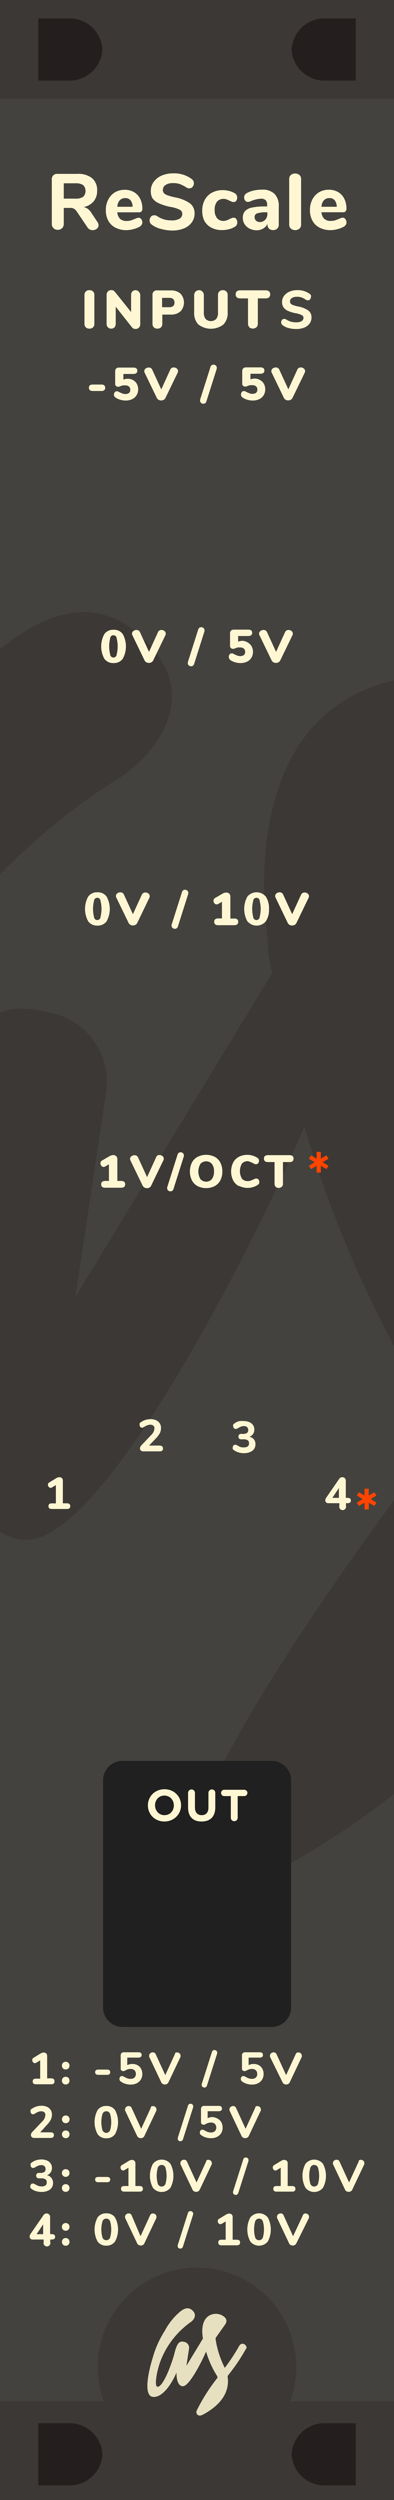 <?xml version="1.0" encoding="UTF-8" standalone="no"?>
<svg
   xmlns:dc="http://purl.org/dc/elements/1.1/"
   xmlns:cc="http://creativecommons.org/ns#"
   xmlns:rdf="http://www.w3.org/1999/02/22-rdf-syntax-ns#"
   xmlns:svg="http://www.w3.org/2000/svg"
   xmlns="http://www.w3.org/2000/svg"
   xmlns:sodipodi="http://sodipodi.sourceforge.net/DTD/sodipodi-0.dtd"
   xmlns:inkscape="http://www.inkscape.org/namespaces/inkscape"
   id="Layer_1"
   data-name="Layer 1"
   width="60"
   height="380"
   viewBox="0 0 60 380"
   version="1.1"
   sodipodi:docname="ReScale.svg"
   inkscape:version="0.92.2 5c3e80d, 2017-08-06">
  <sodipodi:namedview
     pagecolor="#ffffff"
     bordercolor="#666666"
     borderopacity="1"
     objecttolerance="10"
     gridtolerance="10"
     guidetolerance="10"
     inkscape:pageopacity="0"
     inkscape:pageshadow="2"
     inkscape:window-width="1720"
     inkscape:window-height="1365"
     id="namedview210"
     showgrid="false"
     showguides="true"
     inkscape:guide-bbox="true"
     inkscape:zoom="7.9342576"
     inkscape:cx="8.559007"
     inkscape:cy="147.51664"
     inkscape:window-x="55"
     inkscape:window-y="0"
     inkscape:window-maximized="0"
     inkscape:current-layer="Layer_3">
    <sodipodi:guide
       position="14.919,68.089"
       orientation="1,0"
       id="guide1276"
       inkscape:locked="false" />
    <sodipodi:guide
       position="44.823,70.849"
       orientation="1,0"
       id="guide1278"
       inkscape:locked="false" />
  </sodipodi:namedview>
  <defs
     id="defs29">
    <symbol
       id="BossKnob"
       data-name="BossKnob"
       viewBox="0 0 35.91 35.91">
      <g
         id="g9">
        <path
           id="path6445-4"
           d="M 35.9,18 A 18,18 0 1 1 18,0 18,18 0 0 1 36,18"
           inkscape:connector-curvature="0" />
        <g
           id="g879">
          <path
             id="path851"
             d="M 33.87,16.26 A 24.62,24.62 0 0 1 31.33,12.41 24.38,24.38 0 0 1 30.41,7.9 16.06,16.06 0 0 0 28,5.5 24.32,24.32 0 0 1 23.49,4.58 24.58,24.58 0 0 1 19.64,2 15.53,15.53 0 0 0 16.26,2 24.69,24.69 0 0 1 12.41,4.54 24.27,24.27 0 0 1 7.9,5.46 16.06,16.06 0 0 0 5.5,7.91 24.3,24.3 0 0 1 4.58,12.42 24.69,24.69 0 0 1 2,16.26 16.06,16.06 0 0 0 1.95,18 16.3,16.3 0 0 0 2,19.65 24.58,24.58 0 0 1 4.54,23.5 24.32,24.32 0 0 1 5.5,28 a 16,16 0 0 0 2.41,2.41 24.42,24.42 0 0 1 4.51,0.92 24.81,24.81 0 0 1 3.85,2.54 15.7,15.7 0 0 0 3.38,0 A 24.71,24.71 0 0 1 23.5,31.33 24.46,24.46 0 0 1 28,30.41 16,16 0 0 0 30.41,28 24.41,24.41 0 0 1 31.33,23.49 24.52,24.52 0 0 1 33.87,19.64 16.41,16.41 0 0 0 34,18 16.67,16.67 0 0 0 33.91,16.31"
             style="fill:#232323"
             inkscape:connector-curvature="0" />
          <g
             id="g854">
            <path
               id="path6449"
               d="m 34.86,16.16 c -0.75,-1.21 -2,-2.4 -2.7,-4.09 -0.7,-1.69 -0.65,-3.41 -1,-4.79 A 17.07,17.07 0 0 0 28.6,4.72 C 27.22,4.4 25.5,4.44 23.81,3.72 22.12,3 21,1.79 19.75,1 a 16.51,16.51 0 0 0 -3.6,0 c -1.21,0.75 -2.4,2 -4.09,2.7 -1.69,0.7 -3.41,0.65 -4.79,1 A 17.06,17.06 0 0 0 4.72,7.28 c -0.32,1.38 -0.28,3.1 -1,4.79 -0.72,1.69 -2,2.88 -2.7,4.09 A 17.07,17.07 0 0 0 0.94,18 a 17.27,17.27 0 0 0 0.1,1.8 c 0.75,1.21 2,2.4 2.7,4.09 0.7,1.69 0.65,3.41 1,4.79 a 17,17 0 0 0 2.56,2.56 c 1.38,0.32 3.1,0.28 4.79,1 1.69,0.72 2.88,2 4.09,2.7 a 16.68,16.68 0 0 0 3.6,0 c 1.21,-0.75 2.4,-2 4.09,-2.7 1.69,-0.7 3.41,-0.65 4.79,-1 a 17,17 0 0 0 2.56,-2.56 c 0.32,-1.38 0.28,-3.1 1,-4.79 0.72,-1.69 2,-2.88 2.7,-4.09 A 17.5,17.5 0 0 0 35,18 17.12,17.12 0 0 0 34.9,16.2"
               style="fill:#191818;fill-opacity:0.973"
               inkscape:connector-curvature="0" />
            <g
               id="g840">
              <path
                 id="path861"
                 d="M 32.25,16.43 A 22.13,22.13 0 0 1 30,13 21.9,21.9 0 0 1 29.17,9 14.43,14.43 0 0 0 27,6.76 21.85,21.85 0 0 1 23,5.93 22.09,22.09 0 0 1 19.54,3.64 a 14,14 0 0 0 -3,0 22.19,22.19 0 0 1 -3.54,2.3 21.81,21.81 0 0 1 -4,0.83 14.43,14.43 0 0 0 -2.24,2.16 21.85,21.85 0 0 1 -0.83,4 22.18,22.18 0 0 1 -2.28,3.46 14.5,14.5 0 0 0 -0.08,1.61 14.75,14.75 0 0 0 0.08,1.52 22.09,22.09 0 0 1 2.28,3.46 21.86,21.86 0 0 1 0.83,4 14.36,14.36 0 0 0 2.16,2.16 21.94,21.94 0 0 1 4.08,0.86 22.3,22.3 0 0 1 3.46,2.29 14.1,14.1 0 0 0 3,0 22.2,22.2 0 0 1 3.47,-2.29 22,22 0 0 1 4,-0.82 14.37,14.37 0 0 0 2.21,-2.18 21.91,21.91 0 0 1 0.83,-4 22,22 0 0 1 2.29,-3.46 14.26,14.26 0 0 0 0,-3"
                 style="fill:#323232;stroke:#282827;stroke-width:0.284px;stroke-linecap:round"
                 inkscape:connector-curvature="0" />
            </g>
          </g>
        </g>
      </g>
      <rect
         x="17.13"
         y="3.44"
         width="1.88"
         height="6.4"
         style="fill:#cfd1d2"
         id="rect11" />
      <g
         id="g17">
        <path
           d="M 18,27.2 A 9.25,9.25 0 1 1 27.2,18 9.26,9.26 0 0 1 18,27.2 Z"
           style="fill:#151515"
           id="path13"
           inkscape:connector-curvature="0" />
        <path
           d="M 18,9 A 9,9 0 1 1 9,18 9,9 0 0 1 18,9 M 18,8.5 A 9.5,9.5 0 1 0 27.5,18 9.5,9.5 0 0 0 18,8.45 Z"
           style="fill:#2d2d2d"
           id="path15"
           inkscape:connector-curvature="0" />
      </g>
    </symbol>
    <symbol
       id="GoldPort"
       data-name="GoldPort"
       viewBox="0 0 23.63 23.63">
      <g
         id="layer1">
        <circle
           id="circle868-5"
           cx="11.81"
           cy="11.79"
           r="11.79"
           style="fill:#333232" />
        <path
           id="path870-5"
           d="m 2.6,18.79 a 11.81,11.81 0 0 0 18.43,0 15.56,15.56 0 0 1 -18.43,0 z"
           style="fill:#222628"
           inkscape:connector-curvature="0" />
        <path
           id="path872-5"
           d="m 11.81,1.93 c 5.67,0 10.29,3.4 10.83,7.73 a 6.75,6.75 0 0 0 0,-0.77 C 22.64,4.19 17.8,0.38 11.81,0.38 5.82,0.38 1,4.16 1,8.89 A 6.75,6.75 0 0 0 1,9.66 C 1.53,5.33 6.14,1.93 11.81,1.93 Z"
           style="fill:#3f4243"
           inkscape:connector-curvature="0" />
        <path
           id="path876-5"
           d="m 11.81,19.13 a 7.35,7.35 0 1 1 7.35,-7.35 v 0 a 7.36,7.36 0 0 1 -7.35,7.35 m 0,1 A 8.37,8.37 0 1 0 3.44,11.76 v 0 a 8.37,8.37 0 0 0 8.34,8.4 v 0 z"
           style="fill:#282827"
           inkscape:connector-curvature="0" />
        <path
           id="path874-5"
           d="m 11.81,4.38 a 7.39,7.39 0 1 1 -7.39,7.4 7.39,7.39 0 0 1 7.39,-7.4 z"
           style="fill:#020202"
           inkscape:connector-curvature="0" />
        <path
           id="path880-5"
           d="m 11.81,6.35 a 5.42,5.42 0 1 1 -5.42,5.42 v 0 a 5.43,5.43 0 0 1 5.42,-5.42 z"
           style="fill:#020202;stroke:#3f4d52;stroke-width:0.723px"
           inkscape:connector-curvature="0" />
        <path
           id="path884-5"
           d="M 11.81,22.64 A 10.83,10.83 0 1 1 22.64,11.81 v 0 A 10.83,10.83 0 0 1 11.81,22.64 v 0 m 0,1 A 11.81,11.81 0 1 0 0,11.81 v 0 a 11.81,11.81 0 0 0 11.81,11.78 z"
           style="fill:#020202"
           inkscape:connector-curvature="0" />
      </g>
    </symbol>
  </defs>
  <title
     id="title31">SnH</title>
  <path
     id="rect817-8"
     d="M 0,0 H 60 V 380 H 0 Z"
     style="fill:#44423e;stroke-width:0.961;fill-opacity:1"
     inkscape:connector-curvature="0" />
  <g
     id="g1661"
     transform="translate(-60.02)"
     style="fill:#3c3835;fill-opacity:1">
    <g
       id="g1659"
       style="fill:#3c3835;fill-opacity:1">
      <path
         id="path1657"
         d="m 122.39,161.76 a 7.22,7.22 0 0 0 -3.25,-4.2 6.11,6.11 0 0 0 -5.08,-0.79 7.22,7.22 0 0 0 -4.2,3.25 A 348.44,348.44 0 0 1 83.46,200.3 170.49,170.49 0 0 1 67,149.15 v -3.09 l 15.86,-22.28 c 1.9,-2.7 10,-12.37 -6.19,-19.43 a 25,25 0 0 0 -18.71,0.56 c -18.4,7.93 -15.23,33.78 -14.67,38 a 17.56,17.56 0 0 0 0.71,4.92 l -30,49.3 c 0,0 3.89,-25.85 4.6,-30.53 a 10.78,10.78 0 0 0 -8.46,-12.69 l -0.42,-0.08 c -7.93,-1.9 -12.77,0.48 -18,21 -4.44,17.37 -20.14,60.58 -30.61,60.27 -6.19,0 -1.9,-27 5.39,-46.55 8.88,-23.39 30,-55.51 53.76,-70 5.47,-3.41 12.69,-11.89 5.23,-20.3 C 16.05,87.62 6,96 1.7,99.27 A 116.41,116.41 0 0 0 -26,133.77 181,181 0 0 0 -48.26,184 c -7.93,25.77 -16.41,67.72 0.79,69.31 23.79,2.14 42.74,-44.09 42.74,-44.09 0,0 -1,24.19 11.1,24.82 12.1,0.63 35.76,-46.79 42.5,-62.81 a 177.31,177.31 0 0 0 19.82,44 22.76,22.76 0 0 1 1.11,3.09 C 67.12,222 39.92,256.84 32,277.78 a 6.5,6.5 0 0 0 0,5.71 6.26,6.26 0 0 0 4,3.33 8.88,8.88 0 0 0 5.87,-1 43.85,43.85 0 0 0 5.23,-2.78 c 38.3,-22 43.77,-47.58 41,-67.25 a 16.5,16.5 0 0 1 2.06,-3.17 334.65,334.65 0 0 0 30.84,-45.7 6,6 0 0 0 1.43,-5.15 z"
         transform="translate(57.5)"
         style="fill:#3c3835;fill-opacity:1"
         inkscape:connector-curvature="0" />
    </g>
  </g>
  <rect
     id="rect1759"
     x="0"
     y="365"
     width="60"
     height="15"
     style="fill:#3c3835;stroke-width:0.961;fill-opacity:1" />
  <rect
     id="rect1806"
     x="0"
     width="60"
     height="15"
     style="fill:#3c3835;stroke-width:0.961;fill-opacity:1"
     y="0" />
  <circle
     style="fill:#3c3835;fill-opacity:1"
     r="15.12"
     cy="359.79"
     cx="30"
     id="path1686" />
  <g
     data-name="Layer 2-2"
     id="Layer_2-2"
     transform="translate(-60)"
     style="fill:#e7e0c0;fill-opacity:1">
    <g
       data-name="Layer 1-2-6"
       id="Layer_1-2-6"
       style="fill:#e7e0c0;fill-opacity:1">
      <path
         inkscape:connector-curvature="0"
         style="fill:#e7e0c0;fill-opacity:1"
         transform="translate(57.5)"
         d="m 40,356.68 a 0.61,0.61 0 0 0 -0.27,-0.35 0.51,0.51 0 0 0 -0.43,-0.07 0.61,0.61 0 0 0 -0.35,0.27 29.27,29.27 0 0 1 -2.22,3.38 14.32,14.32 0 0 1 -1.39,-4.3 v -0.26 l 1.33,-1.87 c 0.16,-0.23 0.84,-1 -0.52,-1.63 a 2.1,2.1 0 0 0 -1.57,0 c -1.55,0.67 -1.28,2.84 -1.23,3.19 a 1.47,1.47 0 0 0 0.06,0.41 l -2.52,4.14 0.39,-2.56 a 0.91,0.91 0 0 0 -0.71,-1.07 v 0 c -0.67,-0.16 -1.07,0 -1.51,1.76 -0.37,1.46 -1.69,5.09 -2.57,5.06 -0.52,0 -0.16,-2.27 0.45,-3.91 A 12.93,12.93 0 0 1 31.47,353 c 0.46,-0.29 1.07,-1 0.44,-1.71 -0.79,-0.89 -1.64,-0.19 -2,0.09 a 9.78,9.78 0 0 0 -2.32,2.9 15.2,15.2 0 0 0 -1.87,4.22 c -0.67,2.16 -1.38,5.69 0.07,5.82 2,0.18 3.59,-3.7 3.59,-3.7 0,0 -0.09,2 0.93,2.08 1.02,0.08 3,-3.93 3.57,-5.27 a 14.89,14.89 0 0 0 1.67,3.7 1.91,1.91 0 0 1 0.09,0.26 28,28 0 0 0 -3.18,5 0.55,0.55 0 0 0 0,0.48 0.53,0.53 0 0 0 0.33,0.28 0.75,0.75 0 0 0 0.49,-0.08 3.68,3.68 0 0 0 0.44,-0.23 c 3.22,-1.85 3.68,-4 3.44,-5.65 a 1.39,1.39 0 0 1 0.17,-0.27 28.11,28.11 0 0 0 2.59,-3.84 0.51,0.51 0 0 0 0.12,-0.43 z"
         id="path8-4-6" />
    </g>
  </g>
  <g
     transform="scale(3.78)"
     id="g1486"
     style="fill:#251e1e;fill-opacity:1">
    <path
       style="fill:#251e1e;fill-opacity:1;stroke-width:0.265"
       d="M 1.541,0.741 V 3.239 H 2.733 C 3.462,3.278 4.085,2.719 4.125,1.99 4.085,1.261 3.462,0.702 2.733,0.741 Z"
       id="rect861-6"
       inkscape:connector-curvature="0" />
    <path
       id="path912"
       d="m 1.541,97.441 v 2.498 h 1.193 c 0.729,0.039 1.352,-0.52 1.392,-1.249 -0.04,-0.729 -0.663,-1.288 -1.392,-1.249 z"
       style="fill:#251e1e;fill-opacity:1;stroke-width:0.265"
       inkscape:connector-curvature="0" />
  </g>
  <g
     transform="scale(3.78)"
     id="g1490"
     style="fill:#251e1e;fill-opacity:1">
    <path
       inkscape:connector-curvature="0"
       id="path918"
       d="M 14.332,0.741 V 3.239 H 13.139 C 12.41,3.278 11.787,2.719 11.748,1.99 11.787,1.261 12.41,0.702 13.139,0.741 Z"
       style="fill:#251e1e;fill-opacity:1;stroke-width:0.265" />
    <path
       inkscape:connector-curvature="0"
       style="fill:#251e1e;fill-opacity:1;stroke-width:0.265"
       d="m 14.332,97.441 v 2.498 h -1.193 c -0.729,0.039 -1.352,-0.52 -1.392,-1.249 0.04,-0.729 0.663,-1.288 1.392,-1.249 z"
       id="path920" />
  </g>
  <g
     transform="translate(-59.89,4.2050477e-6)"
     id="Layer_3"
     data-name="Layer 3">
    <g
       id="g72"
       transform="translate(0,2)"
       style="fill:#fff7d4;fill-opacity:1">
      <path
         inkscape:connector-curvature="0"
         d="m 53.31,226.07 c 0,0.27 -0.17,0.41 -0.5,0.41 h -0.25 v 0.39 a 0.52,0.52 0 1 1 -1,0 v -0.39 h -1.69 a 0.44,0.44 0 0 1 -0.33,-0.12 0.44,0.44 0 0 1 -0.12,-0.32 0.68,0.68 0 0 1 0.13,-0.38 l 2,-2.9 a 0.53,0.53 0 0 1 0.2,-0.17 0.61,0.61 0 0 1 0.26,-0.06 0.54,0.54 0 0 1 0.37,0.14 0.49,0.49 0 0 1 0.16,0.38 v 2.62 h 0.25 c 0.35,0 0.52,0.13 0.52,0.4 z m -2.82,-0.4 h 1 v -1.5 z"
         transform="translate(60.01)"
         style="fill:#fff7d4;fill-opacity:1"
         id="path64" />
      <path
         inkscape:connector-curvature="0"
         d="m 38.55,216.78 a 1.19,1.19 0 0 1 0.23,0.74 1.22,1.22 0 0 1 -0.21,0.72 1.36,1.36 0 0 1 -0.62,0.47 2.41,2.41 0 0 1 -0.93,0.17 2.77,2.77 0 0 1 -0.85,-0.13 2.2,2.2 0 0 1 -0.7,-0.36 0.46,0.46 0 0 1 -0.15,-0.16 0.45,0.45 0 0 1 0,-0.2 0.46,0.46 0 0 1 0.1,-0.3 0.3,0.3 0 0 1 0.24,-0.13 h 0.15 l 0.17,0.08 a 4.53,4.53 0 0 0 0.52,0.26 1.35,1.35 0 0 0 0.5,0.06 1,1 0 0 0 0.61,-0.15 0.58,0.58 0 0 0 0.19,-0.48 0.54,0.54 0 0 0 -0.2,-0.46 1.1,1.1 0 0 0 -0.63,-0.14 h -0.4 a 0.34,0.34 0 0 1 -0.28,-0.12 0.44,0.44 0 0 1 -0.1,-0.29 0.43,0.43 0 0 1 0.1,-0.29 0.34,0.34 0 0 1 0.28,-0.12 h 0.29 a 1.06,1.06 0 0 0 0.62,-0.14 0.5,0.5 0 0 0 0.2,-0.44 0.58,0.58 0 0 0 -0.17,-0.45 0.67,0.67 0 0 0 -0.48,-0.16 1.23,1.23 0 0 0 -0.47,0.09 3.82,3.82 0 0 0 -0.5,0.26 l -0.17,0.08 h -0.15 a 0.31,0.31 0 0 1 -0.25,-0.13 0.46,0.46 0 0 1 -0.1,-0.3 0.44,0.44 0 0 1 0,-0.21 0.47,0.47 0 0 1 0.15,-0.16 2.1,2.1 0 0 1 0.68,-0.36 2.62,2.62 0 0 1 0.78,-0.03 2.12,2.12 0 0 1 0.85,0.16 1.28,1.28 0 0 1 0.56,0.45 1.19,1.19 0 0 1 0.2,0.68 1.15,1.15 0 0 1 -0.2,0.68 1.13,1.13 0 0 1 -0.55,0.42 1.2,1.2 0 0 1 0.69,0.39 z"
         transform="translate(60.01)"
         style="fill:#fff7d4;fill-opacity:1"
         id="path66" />
      <path
         inkscape:connector-curvature="0"
         d="m 24.7,218.17 q 0,0.43 -0.5,0.43 h -2.53 a 0.45,0.45 0 0 1 -0.34,-0.13 0.43,0.43 0 0 1 -0.13,-0.32 0.63,0.63 0 0 1 0.2,-0.45 l 1.5,-1.58 a 1.5,1.5 0 0 0 0.5,-1 0.55,0.55 0 0 0 -0.16,-0.42 0.64,0.64 0 0 0 -0.46,-0.15 1.24,1.24 0 0 0 -0.48,0.09 3.79,3.79 0 0 0 -0.5,0.26 l -0.18,0.1 a 0.36,0.36 0 0 1 -0.14,0 0.3,0.3 0 0 1 -0.24,-0.13 0.49,0.49 0 0 1 -0.1,-0.31 0.46,0.46 0 0 1 0,-0.21 0.43,0.43 0 0 1 0.15,-0.15 2.56,2.56 0 0 1 0.7,-0.36 2.53,2.53 0 0 1 0.8,-0.13 2,2 0 0 1 0.85,0.16 1.26,1.26 0 0 1 0.56,0.47 1.25,1.25 0 0 1 0.2,0.7 1.72,1.72 0 0 1 -0.17,0.77 3.39,3.39 0 0 1 -0.58,0.79 l -1.07,1.12 h 1.62 q 0.5,0.03 0.5,0.45 z"
         transform="translate(60.01)"
         style="fill:#fff7d4;fill-opacity:1"
         id="path68" />
      <path
         inkscape:connector-curvature="0"
         d="m 10.58,226.93 q 0,0.43 -0.5,0.43 H 7.76 q -0.5,0 -0.5,-0.43 0,-0.43 0.5,-0.42 h 0.63 v -2.78 l -0.6,0.36 A 0.39,0.39 0 0 1 7.59,224.15 0.36,0.36 0 0 1 7.3,224 0.49,0.49 0 0 1 7.18,223.68 0.39,0.39 0 0 1 7.39,223.32 l 1.07,-0.65 a 0.92,0.92 0 0 1 0.48,-0.14 0.49,0.49 0 0 1 0.51,0.52 v 3.45 h 0.63 q 0.5,0.01 0.5,0.43 z"
         transform="translate(60.01)"
         style="fill:#fff7d4;fill-opacity:1"
         id="path70" />
    </g>
    <g
       id="g140"
       transform="translate(-2.751883e-8,5.9)"
       style="fill:#fff7d4;fill-opacity:1">
      <path
         inkscape:connector-curvature="0"
         d="m 8.18,310.47 q 0,0.43 -0.5,0.43 H 5.36 q -0.5,0 -0.5,-0.43 0,-0.43 0.5,-0.42 H 6 v -2.78 l -0.6,0.36 A 0.39,0.39 0 0 1 5.2,307.69 0.36,0.36 0 0 1 4.91,307.55 0.49,0.49 0 0 1 4.79,307.23 0.39,0.39 0 0 1 5,306.87 l 1.07,-0.65 a 0.92,0.92 0 0 1 0.48,-0.14 0.49,0.49 0 0 1 0.51,0.52 v 3.4 h 0.63 q 0.49,0 0.49,0.47 z"
         transform="translate(60.01)"
         style="fill:#fff7d4;fill-opacity:1"
         id="path74" />
      <path
         inkscape:connector-curvature="0"
         d="m 9.47,308.49 a 0.62,0.62 0 0 1 0,-0.84 0.6,0.6 0 0 1 0.83,0 0.62,0.62 0 0 1 0,0.84 0.6,0.6 0 0 1 -0.83,0 z m 0,2.28 a 0.62,0.62 0 0 1 0,-0.84 0.6,0.6 0 0 1 0.83,0 0.62,0.62 0 0 1 0,0.84 0.6,0.6 0 0 1 -0.83,0 z"
         transform="translate(60.01)"
         style="fill:#fff7d4;fill-opacity:1"
         id="path76" />
      <path
         inkscape:connector-curvature="0"
         d="m 14.37,309.07 q 0,-0.4 0.48,-0.4 h 1.33 q 0.48,0 0.48,0.4 c 0,0.27 -0.16,0.4 -0.48,0.4 h -1.32 c -0.33,0 -0.49,-0.13 -0.49,-0.4 z"
         transform="translate(60.01)"
         style="fill:#fff7d4;fill-opacity:1"
         id="path78" />
      <path
         inkscape:connector-curvature="0"
         d="m 20.82,308 a 1.35,1.35 0 0 1 0.54,0.54 1.64,1.64 0 0 1 0.19,0.8 1.59,1.59 0 0 1 -0.22,0.84 1.53,1.53 0 0 1 -0.63,0.57 2.05,2.05 0 0 1 -0.94,0.2 2.67,2.67 0 0 1 -0.82,-0.13 2.18,2.18 0 0 1 -0.69,-0.36 0.43,0.43 0 0 1 -0.14,-0.16 0.52,0.52 0 0 1 0.06,-0.51 0.3,0.3 0 0 1 0.24,-0.13 h 0.15 l 0.18,0.08 a 3.77,3.77 0 0 0 0.5,0.25 1.27,1.27 0 0 0 0.49,0.09 0.92,0.92 0 0 0 0.63,-0.19 0.83,0.83 0 0 0 0,-1.12 0.84,0.84 0 0 0 -0.59,-0.2 1.46,1.46 0 0 0 -0.42,0.06 1.87,1.87 0 0 0 -0.41,0.19 0.58,0.58 0 0 1 -0.29,0.08 0.4,0.4 0 0 1 -0.28,-0.1 0.33,0.33 0 0 1 -0.11,-0.26 v -2 a 0.45,0.45 0 0 1 0.5,-0.5 h 2.19 q 0.5,0 0.5,0.4 0,0.4 -0.5,0.41 H 19.26 V 308 a 1.54,1.54 0 0 1 0.77,-0.18 1.59,1.59 0 0 1 0.79,0.18 z"
         transform="translate(60.01)"
         style="fill:#fff7d4;fill-opacity:1"
         id="path80" />
      <path
         inkscape:connector-curvature="0"
         d="m 26.58,306.13 a 0.48,0.48 0 0 1 0.26,-0.07 0.56,0.56 0 0 1 0.37,0.14 0.42,0.42 0 0 1 0.16,0.33 0.48,0.48 0 0 1 0,0.2 l -1.84,3.88 a 0.54,0.54 0 0 1 -0.22,0.24 0.66,0.66 0 0 1 -0.65,0 0.53,0.53 0 0 1 -0.22,-0.24 l -1.84,-3.88 a 0.43,0.43 0 0 1 0,-0.2 0.42,0.42 0 0 1 0.17,-0.34 0.59,0.59 0 0 1 0.38,-0.14 0.5,0.5 0 0 1 0.26,0.07 0.45,0.45 0 0 1 0.18,0.21 l 1.46,3.18 1.46,-3.18 a 0.45,0.45 0 0 1 0.07,-0.2 z"
         transform="translate(60.01)"
         style="fill:#fff7d4;fill-opacity:1"
         id="path82" />
      <path
         inkscape:connector-curvature="0"
         d="m 31.24,311.33 a 0.41,0.41 0 0 1 -0.24,0.07 0.42,0.42 0 0 1 -0.28,-0.11 0.34,0.34 0 0 1 -0.12,-0.27 0.56,0.56 0 0 1 0,-0.14 l 1.56,-4.9 a 0.4,0.4 0 0 1 0.15,-0.21 0.39,0.39 0 0 1 0.23,-0.07 0.42,0.42 0 0 1 0.29,0.11 0.34,0.34 0 0 1 0.12,0.27 0.54,0.54 0 0 1 0,0.14 l -1.56,4.9 a 0.37,0.37 0 0 1 -0.15,0.21 z"
         transform="translate(60.01)"
         style="fill:#fff7d4;fill-opacity:1"
         id="path84" />
      <path
         inkscape:connector-curvature="0"
         d="m 39.29,308 a 1.35,1.35 0 0 1 0.54,0.54 1.64,1.64 0 0 1 0.19,0.8 1.59,1.59 0 0 1 -0.22,0.84 1.53,1.53 0 0 1 -0.63,0.57 2.05,2.05 0 0 1 -0.93,0.2 2.68,2.68 0 0 1 -0.82,-0.13 2.17,2.17 0 0 1 -0.69,-0.36 0.42,0.42 0 0 1 -0.14,-0.16 0.52,0.52 0 0 1 0.06,-0.51 0.3,0.3 0 0 1 0.24,-0.13 h 0.15 l 0.18,0.08 a 3.78,3.78 0 0 0 0.5,0.25 1.27,1.27 0 0 0 0.49,0.09 0.92,0.92 0 0 0 0.63,-0.19 0.83,0.83 0 0 0 0,-1.12 0.84,0.84 0 0 0 -0.59,-0.2 1.46,1.46 0 0 0 -0.42,0.06 1.87,1.87 0 0 0 -0.42,0.19 0.58,0.58 0 0 1 -0.29,0.08 0.4,0.4 0 0 1 -0.28,-0.1 0.33,0.33 0 0 1 -0.11,-0.26 v -2 a 0.45,0.45 0 0 1 0.5,-0.5 h 2.19 q 0.5,0 0.5,0.4 0,0.4 -0.5,0.41 H 37.74 V 308 a 1.54,1.54 0 0 1 0.77,-0.18 1.59,1.59 0 0 1 0.78,0.18 z"
         transform="translate(60.01)"
         style="fill:#fff7d4;fill-opacity:1"
         id="path86" />
      <path
         inkscape:connector-curvature="0"
         d="m 45.05,306.13 a 0.48,0.48 0 0 1 0.26,-0.07 0.56,0.56 0 0 1 0.37,0.14 0.42,0.42 0 0 1 0.16,0.33 0.47,0.47 0 0 1 0,0.2 L 44,310.61 a 0.54,0.54 0 0 1 -0.22,0.24 0.66,0.66 0 0 1 -0.65,0 0.54,0.54 0 0 1 -0.22,-0.24 L 41,306.73 a 0.44,0.44 0 0 1 0,-0.2 0.42,0.42 0 0 1 0.17,-0.34 0.59,0.59 0 0 1 0.38,-0.14 0.5,0.5 0 0 1 0.26,0.07 0.45,0.45 0 0 1 0.18,0.21 l 1.46,3.18 1.46,-3.18 a 0.45,0.45 0 0 1 0.14,-0.2 z"
         transform="translate(60.01)"
         style="fill:#fff7d4;fill-opacity:1"
         id="path88" />
      <path
         inkscape:connector-curvature="0"
         d="m 8.09,318.63 q 0,0.43 -0.5,0.43 H 5.06 a 0.45,0.45 0 0 1 -0.34,-0.13 0.43,0.43 0 0 1 -0.13,-0.32 0.63,0.63 0 0 1 0.2,-0.45 l 1.5,-1.58 a 1.5,1.5 0 0 0 0.5,-1 0.55,0.55 0 0 0 -0.16,-0.42 0.64,0.64 0 0 0 -0.46,-0.15 1.24,1.24 0 0 0 -0.48,0.09 3.79,3.79 0 0 0 -0.5,0.26 l -0.18,0.1 a 0.36,0.36 0 0 1 -0.14,0 0.3,0.3 0 0 1 -0.24,-0.13 0.49,0.49 0 0 1 -0.1,-0.31 0.46,0.46 0 0 1 0,-0.21 0.43,0.43 0 0 1 0.15,-0.15 2.56,2.56 0 0 1 0.7,-0.36 2.53,2.53 0 0 1 0.8,-0.13 2,2 0 0 1 0.85,0.16 1.26,1.26 0 0 1 0.56,0.47 1.25,1.25 0 0 1 0.2,0.7 1.72,1.72 0 0 1 -0.17,0.77 3.39,3.39 0 0 1 -0.58,0.79 L 6,318.21 h 1.59 q 0.5,0 0.5,0.42 z"
         transform="translate(60.01)"
         style="fill:#fff7d4;fill-opacity:1"
         id="path90" />
      <path
         inkscape:connector-curvature="0"
         d="m 9.48,316.65 a 0.62,0.62 0 0 1 0,-0.84 0.6,0.6 0 0 1 0.83,0 0.62,0.62 0 0 1 0,0.84 0.6,0.6 0 0 1 -0.83,0 z m 0,2.28 a 0.62,0.62 0 0 1 0,-0.84 0.6,0.6 0 0 1 0.83,0 0.62,0.62 0 0 1 0,0.84 0.6,0.6 0 0 1 -0.83,0 z"
         transform="translate(60.01)"
         style="fill:#fff7d4;fill-opacity:1"
         id="path92" />
      <path
         inkscape:connector-curvature="0"
         d="m 14.74,318.48 a 3.86,3.86 0 0 1 0,-3.65 1.54,1.54 0 0 1 1.33,-0.63 1.54,1.54 0 0 1 1.33,0.63 3.86,3.86 0 0 1 0,3.65 1.54,1.54 0 0 1 -1.33,0.63 1.54,1.54 0 0 1 -1.33,-0.63 z m 1.9,-0.57 a 4.48,4.48 0 0 0 0,-2.52 0.62,0.62 0 0 0 -1.15,0 4.47,4.47 0 0 0 0,2.51 0.62,0.62 0 0 0 1.15,0 z"
         transform="translate(60.01)"
         style="fill:#fff7d4;fill-opacity:1"
         id="path94" />
      <path
         inkscape:connector-curvature="0"
         d="m 22.91,314.29 a 0.48,0.48 0 0 1 0.26,-0.07 0.56,0.56 0 0 1 0.37,0.14 0.42,0.42 0 0 1 0.16,0.33 0.48,0.48 0 0 1 0,0.2 l -1.84,3.88 a 0.54,0.54 0 0 1 -0.22,0.24 0.67,0.67 0 0 1 -0.65,0 0.53,0.53 0 0 1 -0.22,-0.24 l -1.84,-3.88 a 0.44,0.44 0 0 1 0,-0.2 0.42,0.42 0 0 1 0.17,-0.34 0.59,0.59 0 0 1 0.38,-0.14 0.5,0.5 0 0 1 0.26,0.07 0.44,0.44 0 0 1 0.18,0.21 l 1.46,3.18 1.46,-3.18 a 0.45,0.45 0 0 1 0.07,-0.2 z"
         transform="translate(60.01)"
         style="fill:#fff7d4;fill-opacity:1"
         id="path96" />
      <path
         inkscape:connector-curvature="0"
         d="m 27.58,319.49 a 0.41,0.41 0 0 1 -0.23,0.07 0.42,0.42 0 0 1 -0.28,-0.1 0.34,0.34 0 0 1 -0.12,-0.27 0.56,0.56 0 0 1 0,-0.14 l 1.56,-4.9 a 0.39,0.39 0 0 1 0.38,-0.29 0.42,0.42 0 0 1 0.29,0.11 0.34,0.34 0 0 1 0.12,0.27 0.54,0.54 0 0 1 0,0.14 l -1.56,4.9 a 0.37,0.37 0 0 1 -0.16,0.21 z"
         transform="translate(60.01)"
         style="fill:#fff7d4;fill-opacity:1"
         id="path98" />
      <path
         inkscape:connector-curvature="0"
         d="m 33.05,316.15 a 1.36,1.36 0 0 1 0.54,0.54 1.64,1.64 0 0 1 0.19,0.8 1.59,1.59 0 0 1 -0.22,0.84 1.52,1.52 0 0 1 -0.63,0.57 2.05,2.05 0 0 1 -0.93,0.2 2.68,2.68 0 0 1 -0.82,-0.13 2.2,2.2 0 0 1 -0.69,-0.36 0.44,0.44 0 0 1 -0.14,-0.16 0.52,0.52 0 0 1 0.06,-0.51 0.3,0.3 0 0 1 0.24,-0.13 h 0.15 l 0.18,0.08 a 3.55,3.55 0 0 0 0.5,0.25 1.27,1.27 0 0 0 0.49,0.09 0.92,0.92 0 0 0 0.63,-0.19 0.83,0.83 0 0 0 0,-1.12 0.84,0.84 0 0 0 -0.59,-0.2 1.43,1.43 0 0 0 -0.42,0.06 1.82,1.82 0 0 0 -0.42,0.19 0.57,0.57 0 0 1 -0.29,0.08 0.4,0.4 0 0 1 -0.28,-0.1 0.33,0.33 0 0 1 -0.11,-0.26 v -2 a 0.45,0.45 0 0 1 0.5,-0.5 h 2.19 q 0.5,0 0.5,0.4 0,0.4 -0.5,0.41 H 31.5 v 1.07 a 1.55,1.55 0 0 1 0.77,-0.18 1.59,1.59 0 0 1 0.78,0.26 z"
         transform="translate(60.01)"
         style="fill:#fff7d4;fill-opacity:1"
         id="path100" />
      <path
         inkscape:connector-curvature="0"
         d="m 38.81,314.29 a 0.48,0.48 0 0 1 0.26,-0.07 0.56,0.56 0 0 1 0.37,0.14 0.42,0.42 0 0 1 0.16,0.33 0.49,0.49 0 0 1 0,0.2 l -1.84,3.88 a 0.54,0.54 0 0 1 -0.22,0.24 0.67,0.67 0 0 1 -0.65,0 0.53,0.53 0 0 1 -0.22,-0.24 l -1.84,-3.88 a 0.43,0.43 0 0 1 0,-0.2 0.42,0.42 0 0 1 0.17,-0.34 0.59,0.59 0 0 1 0.38,-0.14 0.5,0.5 0 0 1 0.26,0.07 0.44,0.44 0 0 1 0.18,0.21 l 1.46,3.18 1.46,-3.18 a 0.45,0.45 0 0 1 0.07,-0.2 z"
         transform="translate(60.01)"
         style="fill:#fff7d4;fill-opacity:1"
         id="path102" />
      <path
         inkscape:connector-curvature="0"
         d="m 7.73,325.17 a 1.19,1.19 0 0 1 0.23,0.74 1.22,1.22 0 0 1 -0.21,0.72 1.36,1.36 0 0 1 -0.62,0.47 2.41,2.41 0 0 1 -0.93,0.17 2.77,2.77 0 0 1 -0.85,-0.13 2.19,2.19 0 0 1 -0.7,-0.36 0.46,0.46 0 0 1 -0.15,-0.16 0.45,0.45 0 0 1 0,-0.2 0.46,0.46 0 0 1 0.1,-0.3 0.31,0.31 0 0 1 0.24,-0.13 L 5,326 l 0.17,0.08 a 4.53,4.53 0 0 0 0.52,0.26 1.36,1.36 0 0 0 0.51,0.09 1,1 0 0 0 0.61,-0.15 A 0.58,0.58 0 0 0 7,325.8 0.53,0.53 0 0 0 6.8,325.34 1.1,1.1 0 0 0 6.17,325.2 h -0.4 a 0.34,0.34 0 0 1 -0.28,-0.12 0.45,0.45 0 0 1 -0.1,-0.29 0.43,0.43 0 0 1 0.1,-0.29 0.34,0.34 0 0 1 0.28,-0.12 H 6 a 1.06,1.06 0 0 0 0.62,-0.14 0.5,0.5 0 0 0 0.2,-0.44 0.58,0.58 0 0 0 -0.17,-0.45 0.67,0.67 0 0 0 -0.48,-0.16 1.22,1.22 0 0 0 -0.47,0.09 3.79,3.79 0 0 0 -0.5,0.26 l -0.17,0.08 H 4.88 a 0.31,0.31 0 0 1 -0.24,-0.13 0.46,0.46 0 0 1 -0.1,-0.3 0.44,0.44 0 0 1 0,-0.21 0.48,0.48 0 0 1 0.15,-0.16 2.1,2.1 0 0 1 0.68,-0.36 2.62,2.62 0 0 1 0.81,-0.13 2.11,2.11 0 0 1 0.85,0.16 1.27,1.27 0 0 1 0.56,0.45 1.19,1.19 0 0 1 0.2,0.68 1.15,1.15 0 0 1 -0.2,0.68 1.13,1.13 0 0 1 -0.55,0.42 1.2,1.2 0 0 1 0.69,0.45 z"
         transform="translate(60.01)"
         style="fill:#fff7d4;fill-opacity:1"
         id="path104" />
      <path
         inkscape:connector-curvature="0"
         d="m 9.47,324.81 a 0.62,0.62 0 0 1 0,-0.84 0.6,0.6 0 0 1 0.83,0 0.62,0.62 0 0 1 0,0.84 0.6,0.6 0 0 1 -0.83,0 z m 0,2.28 a 0.62,0.62 0 0 1 0,-0.84 0.6,0.6 0 0 1 0.83,0 0.62,0.62 0 0 1 0,0.84 0.6,0.6 0 0 1 -0.83,0 z"
         transform="translate(60.01)"
         style="fill:#fff7d4;fill-opacity:1"
         id="path106" />
      <path
         inkscape:connector-curvature="0"
         d="m 14.37,325.39 q 0,-0.4 0.48,-0.4 h 1.33 q 0.48,0 0.48,0.4 0,0.4 -0.48,0.4 h -1.32 q -0.49,0 -0.49,-0.4 z"
         transform="translate(60.01)"
         style="fill:#fff7d4;fill-opacity:1"
         id="path108" />
      <path
         inkscape:connector-curvature="0"
         d="m 21.64,326.79 q 0,0.43 -0.5,0.43 h -2.33 q -0.5,0 -0.5,-0.43 0,-0.43 0.5,-0.42 h 0.63 v -2.78 l -0.6,0.36 a 0.39,0.39 0 0 1 -0.2,0.06 0.36,0.36 0 0 1 -0.29,-0.14 0.48,0.48 0 0 1 -0.12,-0.32 0.39,0.39 0 0 1 0.21,-0.36 l 1.07,-0.65 a 0.92,0.92 0 0 1 0.48,-0.14 0.49,0.49 0 0 1 0.51,0.52 v 3.45 h 0.63 q 0.51,0 0.51,0.42 z"
         transform="translate(60.01)"
         style="fill:#fff7d4;fill-opacity:1"
         id="path110" />
      <path
         inkscape:connector-curvature="0"
         d="m 23.17,326.64 a 3.86,3.86 0 0 1 0,-3.65 1.71,1.71 0 0 1 2.66,0 3.86,3.86 0 0 1 0,3.65 1.71,1.71 0 0 1 -2.66,0 z m 1.9,-0.57 a 4.48,4.48 0 0 0 0,-2.52 0.62,0.62 0 0 0 -1.15,0 4.47,4.47 0 0 0 0,2.51 0.62,0.62 0 0 0 1.15,0 z"
         transform="translate(60.01)"
         style="fill:#fff7d4;fill-opacity:1"
         id="path112" />
      <path
         inkscape:connector-curvature="0"
         d="m 31.34,322.45 a 0.48,0.48 0 0 1 0.26,-0.07 0.56,0.56 0 0 1 0.37,0.14 0.42,0.42 0 0 1 0.16,0.33 0.47,0.47 0 0 1 0,0.2 l -1.84,3.88 a 0.54,0.54 0 0 1 -0.22,0.24 0.67,0.67 0 0 1 -0.65,0 0.53,0.53 0 0 1 -0.22,-0.24 l -1.84,-3.88 a 0.44,0.44 0 0 1 0,-0.2 0.42,0.42 0 0 1 0.17,-0.34 0.59,0.59 0 0 1 0.38,-0.14 0.5,0.5 0 0 1 0.26,0.07 0.44,0.44 0 0 1 0.18,0.21 l 1.46,3.18 1.46,-3.18 a 0.45,0.45 0 0 1 0.07,-0.2 z"
         transform="translate(60.01)"
         style="fill:#fff7d4;fill-opacity:1"
         id="path114" />
      <path
         inkscape:connector-curvature="0"
         d="m 36,327.65 a 0.41,0.41 0 0 1 -0.23,0.07 0.42,0.42 0 0 1 -0.28,-0.1 0.34,0.34 0 0 1 -0.12,-0.27 0.54,0.54 0 0 1 0,-0.14 l 1.56,-4.9 a 0.4,0.4 0 0 1 0.15,-0.21 0.4,0.4 0 0 1 0.23,-0.07 0.43,0.43 0 0 1 0.29,0.11 0.34,0.34 0 0 1 0.12,0.27 0.54,0.54 0 0 1 0,0.14 l -1.56,4.9 a 0.37,0.37 0 0 1 -0.16,0.2 z"
         transform="translate(60.01)"
         style="fill:#fff7d4;fill-opacity:1"
         id="path116" />
      <path
         inkscape:connector-curvature="0"
         d="m 44.87,326.79 q 0,0.43 -0.5,0.43 H 42 q -0.5,0 -0.5,-0.43 0,-0.43 0.5,-0.42 h 0.63 v -2.78 l -0.6,0.36 a 0.4,0.4 0 0 1 -0.2,0.06 0.36,0.36 0 0 1 -0.29,-0.14 0.48,0.48 0 0 1 -0.12,-0.32 0.39,0.39 0 0 1 0.21,-0.36 l 1.07,-0.65 a 0.91,0.91 0 0 1 0.48,-0.14 0.49,0.49 0 0 1 0.51,0.52 v 3.45 h 0.63 q 0.55,0 0.55,0.42 z"
         transform="translate(60.01)"
         style="fill:#fff7d4;fill-opacity:1"
         id="path118" />
      <path
         inkscape:connector-curvature="0"
         d="m 46.4,326.64 a 3.86,3.86 0 0 1 0,-3.65 1.71,1.71 0 0 1 2.66,0 3.86,3.86 0 0 1 0,3.65 1.71,1.71 0 0 1 -2.66,0 z m 1.9,-0.57 a 4.49,4.49 0 0 0 0,-2.52 0.62,0.62 0 0 0 -1.15,0 4.46,4.46 0 0 0 0,2.51 0.62,0.62 0 0 0 1.15,0 z"
         transform="translate(60.01)"
         style="fill:#fff7d4;fill-opacity:1"
         id="path120" />
      <path
         inkscape:connector-curvature="0"
         d="m 54.57,322.45 a 0.48,0.48 0 0 1 0.26,-0.07 0.56,0.56 0 0 1 0.37,0.14 0.42,0.42 0 0 1 0.16,0.33 0.47,0.47 0 0 1 0,0.2 l -1.84,3.88 a 0.54,0.54 0 0 1 -0.22,0.24 0.67,0.67 0 0 1 -0.65,0 0.54,0.54 0 0 1 -0.22,-0.24 l -1.84,-3.88 a 0.44,0.44 0 0 1 0,-0.2 0.42,0.42 0 0 1 0.17,-0.34 0.59,0.59 0 0 1 0.38,-0.14 0.5,0.5 0 0 1 0.26,0.07 0.44,0.44 0 0 1 0.18,0.21 l 1.46,3.18 1.46,-3.18 a 0.45,0.45 0 0 1 0.07,-0.2 z"
         transform="translate(60.01)"
         style="fill:#fff7d4;fill-opacity:1"
         id="path122" />
      <path
         inkscape:connector-curvature="0"
         d="m 8.27,334.09 q 0,0.41 -0.5,0.41 H 7.53 v 0.39 a 0.52,0.52 0 1 1 -1,0 V 334.5 H 4.84 a 0.44,0.44 0 0 1 -0.33,-0.13 0.44,0.44 0 0 1 -0.12,-0.32 0.68,0.68 0 0 1 0.13,-0.38 l 2,-2.9 a 0.51,0.51 0 0 1 0.2,-0.17 0.59,0.59 0 0 1 0.26,-0.06 0.54,0.54 0 0 1 0.37,0.14 0.49,0.49 0 0 1 0.16,0.38 v 2.62 h 0.25 q 0.51,0.01 0.51,0.41 z m -2.82,-0.4 h 1 v -1.5 z"
         transform="translate(60.01)"
         style="fill:#fff7d4;fill-opacity:1"
         id="path124" />
      <path
         inkscape:connector-curvature="0"
         d="m 9.47,333 a 0.62,0.62 0 0 1 0,-0.84 0.6,0.6 0 0 1 0.83,0 0.62,0.62 0 0 1 0,0.84 0.6,0.6 0 0 1 -0.83,0 z m 0,2.28 a 0.62,0.62 0 0 1 0,-0.84 0.6,0.6 0 0 1 0.83,0 0.62,0.62 0 0 1 0,0.84 0.6,0.6 0 0 1 -0.83,0 z"
         transform="translate(60.01)"
         style="fill:#fff7d4;fill-opacity:1"
         id="path126" />
      <path
         inkscape:connector-curvature="0"
         d="m 14.74,334.8 a 3.86,3.86 0 0 1 0,-3.65 1.54,1.54 0 0 1 1.33,-0.63 1.54,1.54 0 0 1 1.33,0.63 3.86,3.86 0 0 1 0,3.65 1.54,1.54 0 0 1 -1.33,0.63 1.54,1.54 0 0 1 -1.33,-0.63 z m 1.9,-0.57 a 4.48,4.48 0 0 0 0,-2.52 0.62,0.62 0 0 0 -1.15,0 4.47,4.47 0 0 0 0,2.51 0.62,0.62 0 0 0 1.15,0 z"
         transform="translate(60.01)"
         style="fill:#fff7d4;fill-opacity:1"
         id="path128" />
      <path
         inkscape:connector-curvature="0"
         d="m 22.91,330.61 a 0.48,0.48 0 0 1 0.26,-0.07 0.56,0.56 0 0 1 0.37,0.14 0.42,0.42 0 0 1 0.16,0.33 0.48,0.48 0 0 1 0,0.2 l -1.84,3.88 a 0.54,0.54 0 0 1 -0.22,0.24 0.67,0.67 0 0 1 -0.65,0 0.53,0.53 0 0 1 -0.22,-0.24 l -1.84,-3.88 a 0.44,0.44 0 0 1 0,-0.2 0.42,0.42 0 0 1 0.17,-0.34 0.59,0.59 0 0 1 0.38,-0.14 0.5,0.5 0 0 1 0.26,0.07 0.44,0.44 0 0 1 0.18,0.21 l 1.36,3.19 1.46,-3.18 a 0.45,0.45 0 0 1 0.17,-0.21 z"
         transform="translate(60.01)"
         style="fill:#fff7d4;fill-opacity:1"
         id="path130" />
      <path
         inkscape:connector-curvature="0"
         d="m 27.57,335.81 a 0.41,0.41 0 0 1 -0.23,0.07 0.42,0.42 0 0 1 -0.28,-0.1 0.34,0.34 0 0 1 -0.12,-0.27 0.56,0.56 0 0 1 0,-0.14 l 1.56,-4.9 a 0.39,0.39 0 0 1 0.38,-0.29 0.42,0.42 0 0 1 0.29,0.11 0.34,0.34 0 0 1 0.12,0.27 0.54,0.54 0 0 1 0,0.14 l -1.56,4.9 a 0.37,0.37 0 0 1 -0.16,0.21 z"
         transform="translate(60.01)"
         style="fill:#fff7d4;fill-opacity:1"
         id="path132" />
      <path
         inkscape:connector-curvature="0"
         d="m 36.44,334.95 q 0,0.43 -0.5,0.43 h -2.32 q -0.5,0 -0.5,-0.43 0,-0.43 0.5,-0.42 h 0.63 v -2.78 l -0.6,0.36 a 0.4,0.4 0 0 1 -0.2,0.06 0.36,0.36 0 0 1 -0.29,-0.14 0.48,0.48 0 0 1 -0.12,-0.32 0.39,0.39 0 0 1 0.21,-0.36 l 1.07,-0.65 a 0.91,0.91 0 0 1 0.48,-0.14 0.49,0.49 0 0 1 0.51,0.52 v 3.45 h 0.63 q 0.5,0 0.5,0.42 z"
         transform="translate(60.01)"
         style="fill:#fff7d4;fill-opacity:1"
         id="path134" />
      <path
         inkscape:connector-curvature="0"
         d="m 38,334.8 a 3.86,3.86 0 0 1 0,-3.65 1.71,1.71 0 0 1 2.66,0 3.86,3.86 0 0 1 0,3.65 1.71,1.71 0 0 1 -2.66,0 z m 1.9,-0.57 a 4.49,4.49 0 0 0 0,-2.52 0.62,0.62 0 0 0 -1.15,0 4.46,4.46 0 0 0 0,2.51 0.62,0.62 0 0 0 1.15,0 z"
         transform="translate(60.01)"
         style="fill:#fff7d4;fill-opacity:1"
         id="path136" />
      <path
         inkscape:connector-curvature="0"
         d="m 46.14,330.61 a 0.48,0.48 0 0 1 0.26,-0.07 0.56,0.56 0 0 1 0.37,0.14 0.42,0.42 0 0 1 0.16,0.33 0.49,0.49 0 0 1 0,0.2 L 45,335.09 a 0.54,0.54 0 0 1 -0.22,0.24 0.67,0.67 0 0 1 -0.65,0 0.53,0.53 0 0 1 -0.22,-0.24 l -1.84,-3.88 a 0.43,0.43 0 0 1 0,-0.2 0.42,0.42 0 0 1 0.17,-0.34 0.59,0.59 0 0 1 0.38,-0.14 0.5,0.5 0 0 1 0.26,0.07 0.44,0.44 0 0 1 0.18,0.21 L 44.51,334 46,330.83 a 0.45,0.45 0 0 1 0.14,-0.22 z"
         transform="translate(60.01)"
         style="fill:#fff7d4;fill-opacity:1"
         id="path138" />
    </g>
    <g
       id="g160"
       transform="translate(-0.228,3.073)"
       style="fill:#fff7d4;fill-opacity:1">
      <path
         inkscape:connector-curvature="0"
         d="m 16,97.06 a 3.9,3.9 0 0 1 0,-3.76 1.64,1.64 0 0 1 1.4,-0.65 1.64,1.64 0 0 1 1.4,0.65 3.89,3.89 0 0 1 0,3.76 1.64,1.64 0 0 1 -1.4,0.65 1.64,1.64 0 0 1 -1.4,-0.65 z m 1.88,-0.69 a 4.92,4.92 0 0 0 0,-2.39 0.5,0.5 0 0 0 -1,0 4.93,4.93 0 0 0 0,2.39 0.5,0.5 0 0 0 1,0 z"
         transform="translate(60.01)"
         style="fill:#fff7d4;fill-opacity:1"
         id="path150" />
      <path
         inkscape:connector-curvature="0"
         d="m 24.38,92.76 a 0.59,0.59 0 0 1 0.31,-0.08 0.71,0.71 0 0 1 0.46,0.16 0.5,0.5 0 0 1 0.2,0.41 0.55,0.55 0 0 1 -0.06,0.24 l -1.85,3.81 a 0.64,0.64 0 0 1 -0.27,0.29 0.81,0.81 0 0 1 -0.78,0 0.64,0.64 0 0 1 -0.27,-0.29 l -1.85,-3.82 a 0.53,0.53 0 0 1 -0.06,-0.24 0.5,0.5 0 0 1 0.21,-0.4 0.74,0.74 0 0 1 0.47,-0.16 0.61,0.61 0 0 1 0.31,0.08 0.54,0.54 0 0 1 0.22,0.25 l 1.38,3 1.37,-3 a 0.55,0.55 0 0 1 0.21,-0.25 z"
         transform="translate(60.01)"
         style="fill:#fff7d4;fill-opacity:1"
         id="path152" />
      <path
         inkscape:connector-curvature="0"
         d="m 29.48,98.12 a 0.48,0.48 0 0 1 -0.28,0.08 0.51,0.51 0 0 1 -0.34,-0.13 0.4,0.4 0 0 1 -0.15,-0.32 0.47,0.47 0 0 1 0,-0.16 l 1.59,-5 a 0.48,0.48 0 0 1 0.18,-0.25 0.46,0.46 0 0 1 0.27,-0.08 0.53,0.53 0 0 1 0.35,0.13 0.41,0.41 0 0 1 0.15,0.33 0.79,0.79 0 0 1 0,0.15 l -1.59,5 a 0.48,0.48 0 0 1 -0.18,0.25 z"
         transform="translate(60.01)"
         style="fill:#fff7d4;fill-opacity:1"
         id="path154" />
      <path
         inkscape:connector-curvature="0"
         d="m 37.88,94.62 a 1.42,1.42 0 0 1 0.55,0.56 1.69,1.69 0 0 1 0.2,0.83 1.65,1.65 0 0 1 -0.24,0.89 1.57,1.57 0 0 1 -0.67,0.6 2.28,2.28 0 0 1 -1,0.21 A 2.92,2.92 0 0 1 35.87,97.58 2.32,2.32 0 0 1 35.15,97.23 0.63,0.63 0 0 1 35,97 a 0.52,0.52 0 0 1 -0.05,-0.24 0.58,0.58 0 0 1 0.12,-0.37 0.36,0.36 0 0 1 0.29,-0.15 0.48,0.48 0 0 1 0.17,0 l 0.21,0.11 0.14,0.07 0.4,0.17 a 1.16,1.16 0 0 0 0.39,0.06 0.89,0.89 0 0 0 0.58,-0.16 0.61,0.61 0 0 0 0.19,-0.49 0.62,0.62 0 0 0 -0.2,-0.49 0.79,0.79 0 0 0 -0.55,-0.17 2,2 0 0 0 -0.38,0 2.47,2.47 0 0 0 -0.4,0.13 0.67,0.67 0 0 1 -0.31,0.08 0.49,0.49 0 0 1 -0.33,-0.12 0.38,0.38 0 0 1 -0.13,-0.3 v -1.9 a 0.61,0.61 0 0 1 0.15,-0.45 0.6,0.6 0 0 1 0.44,-0.15 h 2.17 q 0.61,0 0.61,0.48 0,0.48 -0.61,0.49 h -1.53 v 0.86 a 1.75,1.75 0 0 1 0.69,-0.13 1.61,1.61 0 0 1 0.82,0.29 z"
         transform="translate(60.01)"
         style="fill:#fff7d4;fill-opacity:1"
         id="path156" />
      <path
         inkscape:connector-curvature="0"
         d="m 43.73,92.76 a 0.59,0.59 0 0 1 0.31,-0.08 0.71,0.71 0 0 1 0.46,0.16 0.5,0.5 0 0 1 0.2,0.41 0.54,0.54 0 0 1 -0.06,0.24 l -1.85,3.81 a 0.65,0.65 0 0 1 -0.27,0.29 0.81,0.81 0 0 1 -0.78,0 0.64,0.64 0 0 1 -0.27,-0.29 l -1.85,-3.82 a 0.54,0.54 0 0 1 -0.06,-0.24 0.5,0.5 0 0 1 0.21,-0.4 0.74,0.74 0 0 1 0.47,-0.16 0.61,0.61 0 0 1 0.31,0.08 0.55,0.55 0 0 1 0.22,0.25 l 1.38,3 1.37,-3 a 0.56,0.56 0 0 1 0.21,-0.25 z"
         transform="translate(60.01)"
         style="fill:#fff7d4;fill-opacity:1"
         id="path158" />
    </g>
    <g
       id="g174"
       transform="translate(-0.218,5.427)"
       style="fill:#fff7d4;fill-opacity:1">
      <path
         inkscape:connector-curvature="0"
         d="m 13.53,134.61 a 3.9,3.9 0 0 1 0,-3.76 1.64,1.64 0 0 1 1.4,-0.65 1.64,1.64 0 0 1 1.4,0.65 3.89,3.89 0 0 1 0,3.76 1.64,1.64 0 0 1 -1.4,0.65 1.64,1.64 0 0 1 -1.4,-0.65 z m 1.88,-0.69 a 4.92,4.92 0 0 0 0,-2.39 0.5,0.5 0 0 0 -1,0 4.93,4.93 0 0 0 0,2.39 0.5,0.5 0 0 0 1,0 z"
         transform="translate(60.01)"
         style="fill:#fff7d4;fill-opacity:1"
         id="path162" />
      <path
         inkscape:connector-curvature="0"
         d="m 21.93,130.31 a 0.59,0.59 0 0 1 0.31,-0.08 0.71,0.71 0 0 1 0.46,0.16 0.5,0.5 0 0 1 0.2,0.41 0.55,0.55 0 0 1 -0.06,0.24 L 21,134.85 a 0.64,0.64 0 0 1 -0.27,0.29 0.81,0.81 0 0 1 -0.78,0 0.64,0.64 0 0 1 -0.27,-0.29 L 17.81,131 a 0.53,0.53 0 0 1 -0.06,-0.24 0.5,0.5 0 0 1 0.21,-0.4 0.74,0.74 0 0 1 0.47,-0.16 0.61,0.61 0 0 1 0.31,0.08 0.54,0.54 0 0 1 0.22,0.25 l 1.38,3 1.37,-3 a 0.55,0.55 0 0 1 0.22,-0.22 z"
         transform="translate(60.01)"
         style="fill:#fff7d4;fill-opacity:1"
         id="path164" />
      <path
         inkscape:connector-curvature="0"
         d="m 27,135.67 a 0.48,0.48 0 0 1 -0.28,0.08 0.51,0.51 0 0 1 -0.34,-0.13 0.4,0.4 0 0 1 -0.15,-0.32 0.47,0.47 0 0 1 0,-0.16 l 1.59,-5 a 0.48,0.48 0 0 1 0.18,-0.25 0.46,0.46 0 0 1 0.27,-0.08 0.52,0.52 0 0 1 0.35,0.13 0.41,0.41 0 0 1 0.15,0.33 0.78,0.78 0 0 1 0,0.15 l -1.59,5 A 0.48,0.48 0 0 1 27,135.67 Z"
         transform="translate(60.01)"
         style="fill:#fff7d4;fill-opacity:1"
         id="path166" />
      <path
         inkscape:connector-curvature="0"
         d="m 36.22,134.3 a 0.47,0.47 0 0 1 0.15,0.38 q 0,0.52 -0.61,0.52 h -2.43 q -0.61,0 -0.61,-0.52 a 0.47,0.47 0 0 1 0.15,-0.38 0.7,0.7 0 0 1 0.46,-0.13 h 0.57 v -2.53 l -0.56,0.33 a 0.48,0.48 0 0 1 -0.25,0.07 0.42,0.42 0 0 1 -0.34,-0.17 0.59,0.59 0 0 1 -0.14,-0.38 0.47,0.47 0 0 1 0.25,-0.43 l 1.12,-0.65 a 1.18,1.18 0 0 1 0.58,-0.17 0.62,0.62 0 0 1 0.45,0.17 0.61,0.61 0 0 1 0.17,0.46 v 3.32 h 0.57 a 0.7,0.7 0 0 1 0.47,0.11 z"
         transform="translate(60.01)"
         style="fill:#fff7d4;fill-opacity:1"
         id="path168" />
      <path
         inkscape:connector-curvature="0"
         d="m 37.77,134.61 a 3.9,3.9 0 0 1 0,-3.76 1.83,1.83 0 0 1 2.8,0 3.1,3.1 0 0 1 0.49,1.88 3.13,3.13 0 0 1 -0.48,1.88 1.83,1.83 0 0 1 -2.8,0 z m 1.88,-0.69 a 4.94,4.94 0 0 0 0,-2.39 0.5,0.5 0 0 0 -1,0 4.92,4.92 0 0 0 0,2.39 0.5,0.5 0 0 0 1,0 z"
         transform="translate(60.01)"
         style="fill:#fff7d4;fill-opacity:1"
         id="path170" />
      <path
         inkscape:connector-curvature="0"
         d="m 46.18,130.31 a 0.59,0.59 0 0 1 0.31,-0.08 0.71,0.71 0 0 1 0.46,0.16 0.5,0.5 0 0 1 0.2,0.41 0.55,0.55 0 0 1 -0.06,0.24 l -1.85,3.82 a 0.64,0.64 0 0 1 -0.27,0.29 0.81,0.81 0 0 1 -0.78,0 0.64,0.64 0 0 1 -0.27,-0.29 L 42.06,131 a 0.53,0.53 0 0 1 -0.06,-0.24 0.5,0.5 0 0 1 0.21,-0.4 0.75,0.75 0 0 1 0.47,-0.16 0.61,0.61 0 0 1 0.31,0.08 0.54,0.54 0 0 1 0.22,0.25 l 1.38,3 1.37,-3 a 0.55,0.55 0 0 1 0.22,-0.22 z"
         transform="translate(60.01)"
         style="fill:#fff7d4;fill-opacity:1"
         id="path172" />
    </g>
    <g
       id="g188"
       transform="translate(-0.27)"
       style="fill:#fff7d4;fill-opacity:1">
      <path
         inkscape:connector-curvature="0"
         d="m 13.69,58.93 q 0,-0.48 0.58,-0.48 h 1.32 a 0.65,0.65 0 0 1 0.44,0.13 0.45,0.45 0 0 1 0.14,0.36 0.46,0.46 0 0 1 -0.14,0.36 0.64,0.64 0 0 1 -0.44,0.13 h -1.32 q -0.58,-0.01 -0.58,-0.5 z"
         transform="translate(60.01)"
         style="fill:#fff7d4;fill-opacity:1"
         id="path176" />
      <path
         inkscape:connector-curvature="0"
         d="m 20.44,57.79 a 1.42,1.42 0 0 1 0.55,0.56 1.69,1.69 0 0 1 0.2,0.83 1.65,1.65 0 0 1 -0.24,0.89 1.58,1.58 0 0 1 -0.67,0.6 2.28,2.28 0 0 1 -1,0.21 A 2.92,2.92 0 0 1 18.43,60.75 2.31,2.31 0 0 1 17.71,60.4 0.62,0.62 0 0 1 17.55,60.21 0.53,0.53 0 0 1 17.5,60 a 0.58,0.58 0 0 1 0.12,-0.37 0.36,0.36 0 0 1 0.29,-0.15 0.48,0.48 0 0 1 0.17,0 l 0.21,0.11 0.14,0.07 0.4,0.17 a 1.16,1.16 0 0 0 0.39,0.06 0.89,0.89 0 0 0 0.58,-0.16 0.61,0.61 0 0 0 0.19,-0.49 0.62,0.62 0 0 0 -0.2,-0.49 0.79,0.79 0 0 0 -0.55,-0.17 2,2 0 0 0 -0.38,0 2.47,2.47 0 0 0 -0.4,0.13 0.67,0.67 0 0 1 -0.31,0.08 0.49,0.49 0 0 1 -0.33,-0.12 0.39,0.39 0 0 1 -0.13,-0.3 v -1.9 a 0.61,0.61 0 0 1 0.15,-0.45 0.59,0.59 0 0 1 0.44,-0.15 h 2.17 q 0.61,0 0.61,0.48 0,0.48 -0.61,0.49 h -1.51 v 0.86 a 1.75,1.75 0 0 1 0.69,-0.13 1.61,1.61 0 0 1 0.81,0.22 z"
         transform="translate(60.01)"
         style="fill:#fff7d4;fill-opacity:1"
         id="path178" />
      <path
         inkscape:connector-curvature="0"
         d="m 26.29,55.93 a 0.59,0.59 0 0 1 0.31,-0.08 0.71,0.71 0 0 1 0.46,0.16 0.5,0.5 0 0 1 0.2,0.41 0.55,0.55 0 0 1 -0.06,0.24 l -1.85,3.82 a 0.64,0.64 0 0 1 -0.27,0.29 0.81,0.81 0 0 1 -0.78,0 0.64,0.64 0 0 1 -0.27,-0.29 l -1.85,-3.82 a 0.53,0.53 0 0 1 -0.06,-0.24 0.5,0.5 0 0 1 0.21,-0.4 0.74,0.74 0 0 1 0.47,-0.16 0.61,0.61 0 0 1 0.31,0.08 0.54,0.54 0 0 1 0.22,0.25 l 1.38,3 1.37,-3 a 0.55,0.55 0 0 1 0.21,-0.26 z"
         transform="translate(60.01)"
         style="fill:#fff7d4;fill-opacity:1"
         id="path180" />
      <path
         inkscape:connector-curvature="0"
         d="m 31.39,61.29 a 0.48,0.48 0 0 1 -0.28,0.08 0.51,0.51 0 0 1 -0.34,-0.13 0.4,0.4 0 0 1 -0.15,-0.32 0.47,0.47 0 0 1 0,-0.16 l 1.59,-5 a 0.48,0.48 0 0 1 0.18,-0.25 0.47,0.47 0 0 1 0.27,-0.08 0.52,0.52 0 0 1 0.35,0.13 0.41,0.41 0 0 1 0.15,0.33 0.76,0.76 0 0 1 0,0.15 l -1.59,5 a 0.48,0.48 0 0 1 -0.18,0.25 z"
         transform="translate(60.01)"
         style="fill:#fff7d4;fill-opacity:1"
         id="path182" />
      <path
         inkscape:connector-curvature="0"
         d="m 39.79,57.79 a 1.42,1.42 0 0 1 0.55,0.56 1.69,1.69 0 0 1 0.2,0.83 1.65,1.65 0 0 1 -0.24,0.89 1.57,1.57 0 0 1 -0.67,0.6 2.28,2.28 0 0 1 -1,0.21 2.92,2.92 0 0 1 -0.85,-0.13 2.32,2.32 0 0 1 -0.72,-0.35 0.63,0.63 0 0 1 -0.16,-0.19 0.52,0.52 0 0 1 -0.05,-0.24 0.58,0.58 0 0 1 0.12,-0.37 0.36,0.36 0 0 1 0.29,-0.15 0.48,0.48 0 0 1 0.17,0 l 0.21,0.11 0.14,0.07 0.4,0.17 a 1.16,1.16 0 0 0 0.39,0.06 0.89,0.89 0 0 0 0.58,-0.16 0.61,0.61 0 0 0 0.19,-0.49 0.62,0.62 0 0 0 -0.2,-0.49 0.79,0.79 0 0 0 -0.55,-0.17 2,2 0 0 0 -0.38,0 2.47,2.47 0 0 0 -0.4,0.13 0.67,0.67 0 0 1 -0.31,0.08 0.49,0.49 0 0 1 -0.33,-0.12 0.38,0.38 0 0 1 -0.13,-0.3 v -1.9 a 0.61,0.61 0 0 1 0.15,-0.45 0.6,0.6 0 0 1 0.44,-0.15 h 2.17 q 0.61,0 0.61,0.48 0,0.48 -0.61,0.49 h -1.51 v 0.86 a 1.75,1.75 0 0 1 0.69,-0.13 1.61,1.61 0 0 1 0.81,0.25 z"
         transform="translate(60.01)"
         style="fill:#fff7d4;fill-opacity:1"
         id="path184" />
      <path
         inkscape:connector-curvature="0"
         d="m 45.64,55.93 a 0.59,0.59 0 0 1 0.31,-0.08 0.71,0.71 0 0 1 0.46,0.16 0.5,0.5 0 0 1 0.2,0.41 0.55,0.55 0 0 1 -0.06,0.24 l -1.85,3.81 a 0.64,0.64 0 0 1 -0.27,0.29 0.81,0.81 0 0 1 -0.78,0 0.64,0.64 0 0 1 -0.27,-0.29 l -1.85,-3.82 a 0.53,0.53 0 0 1 -0.06,-0.24 0.5,0.5 0 0 1 0.21,-0.4 0.75,0.75 0 0 1 0.47,-0.16 0.61,0.61 0 0 1 0.31,0.08 0.54,0.54 0 0 1 0.22,0.25 l 1.38,3 1.37,-3 a 0.55,0.55 0 0 1 0.21,-0.25 z"
         transform="translate(60.01)"
         style="fill:#fff7d4;fill-opacity:1"
         id="path186" />
    </g>
    <g
       id="g204"
       transform="translate(-0.351,8.5)"
       style="fill:#fff7d4;fill-opacity:1">
      <path
         inkscape:connector-curvature="0"
         d="m 19.14,171.13 a 0.47,0.47 0 0 1 0.15,0.38 q 0,0.52 -0.61,0.52 h -2.43 q -0.61,0 -0.61,-0.52 a 0.47,0.47 0 0 1 0.15,-0.38 0.7,0.7 0 0 1 0.46,-0.13 h 0.57 v -2.53 l -0.56,0.33 a 0.48,0.48 0 0 1 -0.25,0.07 0.42,0.42 0 0 1 -0.34,-0.17 0.59,0.59 0 0 1 -0.14,-0.38 0.48,0.48 0 0 1 0.25,-0.43 l 1.12,-0.65 a 1.18,1.18 0 0 1 0.58,-0.17 0.62,0.62 0 0 1 0.45,0.17 0.61,0.61 0 0 1 0.17,0.46 v 3.3 h 0.57 a 0.7,0.7 0 0 1 0.47,0.13 z"
         transform="translate(60.01)"
         style="fill:#fff7d4;fill-opacity:1"
         id="path192" />
      <path
         inkscape:connector-curvature="0"
         d="m 24.2,167.14 a 0.59,0.59 0 0 1 0.31,-0.08 0.71,0.71 0 0 1 0.46,0.16 0.5,0.5 0 0 1 0.2,0.41 0.55,0.55 0 0 1 -0.06,0.24 l -1.85,3.82 A 0.64,0.64 0 0 1 23,172 a 0.81,0.81 0 0 1 -0.78,0 0.64,0.64 0 0 1 -0.27,-0.29 l -1.85,-3.82 a 0.53,0.53 0 0 1 -0.06,-0.24 0.5,0.5 0 0 1 0.21,-0.4 0.74,0.74 0 0 1 0.47,-0.16 0.61,0.61 0 0 1 0.31,0.08 0.54,0.54 0 0 1 0.22,0.25 l 1.38,3 1.37,-3 a 0.55,0.55 0 0 1 0.2,-0.28 z"
         transform="translate(60.01)"
         style="fill:#fff7d4;fill-opacity:1"
         id="path194" />
      <path
         inkscape:connector-curvature="0"
         d="m 26.46,172.5 a 0.48,0.48 0 0 1 -0.28,0.08 0.51,0.51 0 0 1 -0.34,-0.13 0.4,0.4 0 0 1 -0.15,-0.32 0.47,0.47 0 0 1 0,-0.16 l 1.59,-5 a 0.48,0.48 0 0 1 0.18,-0.25 0.46,0.46 0 0 1 0.27,-0.08 0.52,0.52 0 0 1 0.35,0.13 0.41,0.41 0 0 1 0.15,0.33 0.78,0.78 0 0 1 0,0.15 l -1.59,5 a 0.48,0.48 0 0 1 -0.18,0.25 z"
         transform="translate(60.01)"
         style="fill:#fff7d4;fill-opacity:1"
         id="path196" />
      <path
         inkscape:connector-curvature="0"
         d="m 30.31,171.78 a 2.12,2.12 0 0 1 -0.86,-0.88 3.13,3.13 0 0 1 0,-2.68 2.1,2.1 0 0 1 0.86,-0.88 2.95,2.95 0 0 1 2.63,0 2.08,2.08 0 0 1 0.85,0.88 2.86,2.86 0 0 1 0.3,1.34 2.83,2.83 0 0 1 -0.3,1.34 2.12,2.12 0 0 1 -0.86,0.88 2.91,2.91 0 0 1 -2.62,0 z m 2.19,-1.07 a 1.82,1.82 0 0 0 0.32,-1.15 1.79,1.79 0 0 0 -0.32,-1.15 1.17,1.17 0 0 0 -1.75,0 2.27,2.27 0 0 0 0,2.31 1.17,1.17 0 0 0 1.75,0 z"
         transform="translate(60.01)"
         style="fill:#fff7d4;fill-opacity:1"
         id="path198" />
      <path
         inkscape:connector-curvature="0"
         d="m 36.59,171.78 a 2.12,2.12 0 0 1 -0.86,-0.88 3.1,3.1 0 0 1 0,-2.68 2.13,2.13 0 0 1 0.86,-0.88 2.86,2.86 0 0 1 2.86,0.16 0.55,0.55 0 0 1 0.17,0.18 0.53,0.53 0 0 1 0.05,0.25 0.57,0.57 0 0 1 -0.12,0.37 0.37,0.37 0 0 1 -0.3,0.15 0.54,0.54 0 0 1 -0.19,0 l -0.2,-0.1 A 2,2 0 0 0 38.4,168.14 1.61,1.61 0 0 0 38,168 a 1.13,1.13 0 0 0 -0.93,0.37 2.29,2.29 0 0 0 0,2.28 1.12,1.12 0 0 0 0.93,0.37 1.26,1.26 0 0 0 0.41,-0.07 l 0.5,-0.21 0.22,-0.1 a 0.45,0.45 0 0 1 0.17,0 0.37,0.37 0 0 1 0.3,0.15 0.57,0.57 0 0 1 0.12,0.37 0.48,0.48 0 0 1 -0.22,0.43 2.86,2.86 0 0 1 -2.86,0.16 z"
         transform="translate(60.01)"
         style="fill:#fff7d4;fill-opacity:1"
         id="path200" />
      <path
         inkscape:connector-curvature="0"
         d="m 42.22,171.89 a 0.61,0.61 0 0 1 -0.18,-0.46 v -3.3 h -1 a 0.69,0.69 0 0 1 -0.46,-0.13 0.49,0.49 0 0 1 -0.15,-0.4 0.48,0.48 0 0 1 0.15,-0.39 0.7,0.7 0 0 1 0.46,-0.13 h 3.28 a 0.71,0.71 0 0 1 0.46,0.13 0.49,0.49 0 0 1 0.15,0.39 0.5,0.5 0 0 1 -0.15,0.4 0.69,0.69 0 0 1 -0.46,0.13 h -1 v 3.3 a 0.61,0.61 0 0 1 -0.18,0.46 0.74,0.74 0 0 1 -0.95,0 z"
         transform="translate(60.01)"
         style="fill:#fff7d4;fill-opacity:1"
         id="path202" />
    </g>
    <g
       id="g236"
       style="fill:#fff7d4;fill-opacity:1">
      <path
         inkscape:connector-curvature="0"
         d="m 14.89,34.22 a 0.68,0.68 0 0 1 -0.27,0.55 1,1 0 0 1 -1.07,0.11 0.9,0.9 0 0 1 -0.36,-0.34 L 11.6,32.19 A 1.42,1.42 0 0 0 11.17,31.74 1.1,1.1 0 0 0 10.59,31.6 h -1 V 34 A 0.94,0.94 0 0 1 9.34,34.68 0.89,0.89 0 0 1 8.67,34.93 0.87,0.87 0 0 1 7.77,34 v -6.69 a 0.79,0.79 0 0 1 0.88,-0.88 h 3 a 3.37,3.37 0 0 1 2.25,0.65 2.36,2.36 0 0 1 0.77,1.92 2.45,2.45 0 0 1 -0.54,1.62 2.59,2.59 0 0 1 -1.52,0.85 1.58,1.58 0 0 1 0.64,0.28 2.42,2.42 0 0 1 0.55,0.61 l 0.91,1.37 a 0.92,0.92 0 0 1 0.18,0.49 z m -2.34,-4.31 a 1.27,1.27 0 0 0 0,-1.77 1.93,1.93 0 0 0 -1.16,-0.28 h -1.8 v 2.33 h 1.79 a 1.9,1.9 0 0 0 1.17,-0.28 z"
         transform="translate(60.01)"
         style="fill:#fff7d4;fill-opacity:1"
         id="path222" />
      <path
         inkscape:connector-curvature="0"
         d="m 21.4,33.33 a 0.77,0.77 0 0 1 0.15,0.49 0.65,0.65 0 0 1 -0.12,0.38 1,1 0 0 1 -0.34,0.29 4.29,4.29 0 0 1 -0.95,0.35 4.05,4.05 0 0 1 -1,0.14 3.57,3.57 0 0 1 -1.67,-0.37 2.6,2.6 0 0 1 -1.1,-1.06 3.29,3.29 0 0 1 -0.37,-1.62 3.33,3.33 0 0 1 0.37,-1.6 2.73,2.73 0 0 1 1,-1.09 2.89,2.89 0 0 1 1.5,-0.39 2.75,2.75 0 0 1 1.41,0.35 2.42,2.42 0 0 1 0.94,1 3.31,3.31 0 0 1 0.34,1.53 0.58,0.58 0 0 1 -0.13,0.4 0.45,0.45 0 0 1 -0.35,0.14 h -3.34 a 1.6,1.6 0 0 0 0.43,1 1.42,1.42 0 0 0 1,0.32 2.14,2.14 0 0 0 0.62,-0.08 6,6 0 0 0 0.61,-0.23 l 0.32,-0.13 A 0.87,0.87 0 0 1 21,33.1 a 0.47,0.47 0 0 1 0.4,0.23 z m -3.28,-2.9 a 1.56,1.56 0 0 0 -0.37,1 h 2.32 a 1.57,1.57 0 0 0 -0.32,-1 1,1 0 0 0 -0.8,-0.32 1.09,1.09 0 0 0 -0.83,0.33 z"
         transform="translate(60.01)"
         style="fill:#fff7d4;fill-opacity:1"
         id="path224" />
      <path
         inkscape:connector-curvature="0"
         d="M 24.34,34.78 A 3.68,3.68 0 0 1 23,34.15 a 0.84,0.84 0 0 1 -0.26,-0.28 0.88,0.88 0 0 1 0.11,-0.91 0.54,0.54 0 0 1 0.43,-0.23 0.82,0.82 0 0 1 0.26,0 1.62,1.62 0 0 1 0.31,0.15 4,4 0 0 0 1,0.47 4.25,4.25 0 0 0 1.16,0.15 2.29,2.29 0 0 0 1.21,-0.26 0.84,0.84 0 0 0 0.42,-0.76 0.68,0.68 0 0 0 -0.39,-0.6 5,5 0 0 0 -1.39,-0.43 7.66,7.66 0 0 1 -1.78,-0.55 2.31,2.31 0 0 1 -1,-0.8 2.12,2.12 0 0 1 -0.23,-1.1 2.26,2.26 0 0 1 0.44,-1.36 2.9,2.9 0 0 1 1.21,-0.95 4.27,4.27 0 0 1 1.75,-0.34 4.46,4.46 0 0 1 2.81,0.85 1,1 0 0 1 0.26,0.29 0.79,0.79 0 0 1 0.08,0.37 0.81,0.81 0 0 1 -0.19,0.53 0.54,0.54 0 0 1 -0.43,0.23 0.82,0.82 0 0 1 -0.25,0 1.69,1.69 0 0 1 -0.32,-0.16 5.08,5.08 0 0 0 -0.91,-0.47 3,3 0 0 0 -1.05,-0.16 2,2 0 0 0 -1.15,0.28 0.88,0.88 0 0 0 -0.42,0.77 0.7,0.7 0 0 0 0.16,0.47 1.35,1.35 0 0 0 0.54,0.33 8.31,8.31 0 0 0 1.07,0.3 6,6 0 0 1 2.35,0.92 1.87,1.87 0 0 1 0.71,1.55 2.25,2.25 0 0 1 -0.43,1.36 2.75,2.75 0 0 1 -1.2,0.91 4.62,4.62 0 0 1 -1.79,0.32 6.7,6.7 0 0 1 -1.75,-0.26 z"
         transform="translate(60.01)"
         style="fill:#fff7d4;fill-opacity:1"
         id="path226" />
      <path
         inkscape:connector-curvature="0"
         d="M 32.1,34.62 A 2.55,2.55 0 0 1 31,33.56 3.36,3.36 0 0 1 30.68,32 a 3.29,3.29 0 0 1 0.39,-1.63 2.7,2.7 0 0 1 1.1,-1.09 3.37,3.37 0 0 1 1.63,-0.38 3.68,3.68 0 0 1 1,0.13 3.24,3.24 0 0 1 0.87,0.37 0.74,0.74 0 0 1 0.33,0.6 0.85,0.85 0 0 1 -0.14,0.51 0.45,0.45 0 0 1 -0.38,0.2 0.79,0.79 0 0 1 -0.29,-0.05 L 34.82,30.5 a 3.75,3.75 0 0 0 -0.45,-0.2 1.3,1.3 0 0 0 -0.45,-0.07 1.26,1.26 0 0 0 -1,0.43 1.9,1.9 0 0 0 -0.35,1.24 1.92,1.92 0 0 0 0.35,1.25 1.25,1.25 0 0 0 1,0.43 1.37,1.37 0 0 0 0.44,-0.07 3.55,3.55 0 0 0 0.47,-0.21 l 0.36,-0.16 a 0.75,0.75 0 0 1 0.29,-0.05 0.45,0.45 0 0 1 0.38,0.2 0.85,0.85 0 0 1 0.15,0.52 0.71,0.71 0 0 1 -0.37,0.66 3.18,3.18 0 0 1 -0.89,0.37 4.15,4.15 0 0 1 -1.06,0.13 3.28,3.28 0 0 1 -1.59,-0.35 z"
         transform="translate(60.01)"
         style="fill:#fff7d4;fill-opacity:1"
         id="path228" />
      <path
         inkscape:connector-curvature="0"
         d="m 41.71,29.49 a 2.64,2.64 0 0 1 0.62,1.93 v 2.71 a 0.82,0.82 0 0 1 -0.23,0.62 0.87,0.87 0 0 1 -0.64,0.22 0.84,0.84 0 0 1 -0.62,-0.23 0.82,0.82 0 0 1 -0.23,-0.61 V 34 a 1.41,1.41 0 0 1 -0.6,0.7 1.88,1.88 0 0 1 -1.01,0.3 2.42,2.42 0 0 1 -1.09,-0.24 1.9,1.9 0 0 1 -0.77,-0.67 1.72,1.72 0 0 1 -0.28,-1 1.48,1.48 0 0 1 0.33,-1 2,2 0 0 1 1.06,-0.54 9.38,9.38 0 0 1 2,-0.17 h 0.31 v -0.22 a 1,1 0 0 0 -0.22,-0.73 1,1 0 0 0 -0.74,-0.23 4.72,4.72 0 0 0 -1.49,0.36 1.13,1.13 0 0 1 -0.47,0.13 0.52,0.52 0 0 1 -0.42,-0.19 0.73,0.73 0 0 1 -0.16,-0.49 0.68,0.68 0 0 1 0.11,-0.4 1,1 0 0 1 0.35,-0.29 3.89,3.89 0 0 1 1,-0.36 5.61,5.61 0 0 1 1.19,-0.13 2.6,2.6 0 0 1 2,0.66 z m -1.43,3.9 a 1.3,1.3 0 0 0 0.32,-0.92 v -0.2 h -0.2 a 4.11,4.11 0 0 0 -1.36,0.16 0.56,0.56 0 0 0 -0.39,0.56 0.72,0.72 0 0 0 0.22,0.55 0.78,0.78 0 0 0 0.56,0.21 1.1,1.1 0 0 0 0.85,-0.36 z"
         transform="translate(60.01)"
         style="fill:#fff7d4;fill-opacity:1"
         id="path230" />
      <path
         inkscape:connector-curvature="0"
         d="m 44.18,34.75 a 0.78,0.78 0 0 1 -0.26,-0.64 v -6.88 a 0.78,0.78 0 0 1 0.26,-0.64 1,1 0 0 1 0.65,-0.22 1,1 0 0 1 0.64,0.22 0.78,0.78 0 0 1 0.26,0.64 v 6.89 a 0.78,0.78 0 0 1 -0.26,0.64 1,1 0 0 1 -0.64,0.22 1,1 0 0 1 -0.65,-0.23 z"
         transform="translate(60.01)"
         style="fill:#fff7d4;fill-opacity:1"
         id="path232" />
      <path
         inkscape:connector-curvature="0"
         d="m 52.49,33.33 a 0.77,0.77 0 0 1 0.15,0.49 0.65,0.65 0 0 1 -0.12,0.38 1,1 0 0 1 -0.34,0.29 4.29,4.29 0 0 1 -0.95,0.35 4,4 0 0 1 -1,0.14 3.57,3.57 0 0 1 -1.67,-0.37 2.61,2.61 0 0 1 -1.1,-1.06 3.28,3.28 0 0 1 -0.38,-1.63 3.33,3.33 0 0 1 0.37,-1.6 2.73,2.73 0 0 1 1,-1.09 2.9,2.9 0 0 1 1.5,-0.39 2.75,2.75 0 0 1 1.41,0.35 2.42,2.42 0 0 1 0.94,1 3.31,3.31 0 0 1 0.34,1.53 0.58,0.58 0 0 1 -0.13,0.4 0.45,0.45 0 0 1 -0.35,0.14 h -3.33 a 1.59,1.59 0 0 0 0.43,1 1.42,1.42 0 0 0 1,0.32 2.14,2.14 0 0 0 0.62,-0.08 6.1,6.1 0 0 0 0.61,-0.23 l 0.32,-0.13 a 0.87,0.87 0 0 1 0.28,-0.05 0.47,0.47 0 0 1 0.4,0.24 z m -3.28,-2.9 a 1.56,1.56 0 0 0 -0.37,1 h 2.32 a 1.57,1.57 0 0 0 -0.32,-1 1,1 0 0 0 -0.8,-0.32 1.08,1.08 0 0 0 -0.83,0.33 z"
         transform="translate(60.01)"
         style="fill:#fff7d4;fill-opacity:1"
         id="path234" />
    </g>
    <g
       transform="matrix(1.195,0,0,1.195,-306.631,-394.903)"
       id="g482"
       style="display:inline;fill:#fff7d4;fill-opacity:1">
      <g
         id="g1851"
         transform="translate(-4.313)"
         style="fill:#fff7d4;fill-opacity:1">
        <path
           inkscape:connector-curvature="0"
           d="m 77.968,49.585 a 0.735,0.735 0 0 1 -0.198,-0.548 v -4.362 a 0.723,0.723 0 0 1 0.198,-0.536 0.735,0.735 0 0 1 0.548,-0.198 0.758,0.758 0 0 1 0.56,0.198 0.711,0.711 0 0 1 0.198,0.536 v 4.362 a 0.723,0.723 0 0 1 -0.198,0.548 0.758,0.758 0 0 1 -0.56,0.198 0.735,0.735 0 0 1 -0.548,-0.198 z"
           style="fill:#fff7d4;stroke-width:1.166;fill-opacity:1"
           id="path210"
           transform="matrix(0.837,0,0,0.837,256.697,330.594)" />
        <path
           inkscape:connector-curvature="0"
           d="m 86.062,44.197 a 0.723,0.723 0 0 1 0.198,0.536 v 4.362 a 0.746,0.746 0 0 1 -0.198,0.536 0.676,0.676 0 0 1 -0.502,0.198 0.653,0.653 0 0 1 -0.56,-0.245 l -2.473,-3.137 v 2.601 a 0.77,0.77 0 0 1 -0.187,0.536 0.653,0.653 0 0 1 -0.502,0.198 0.665,0.665 0 0 1 -0.502,-0.198 0.746,0.746 0 0 1 -0.198,-0.536 v -4.374 a 0.735,0.735 0 0 1 0.198,-0.536 0.665,0.665 0 0 1 0.502,-0.21 0.665,0.665 0 0 1 0.548,0.245 l 2.484,3.091 v -2.589 a 0.735,0.735 0 0 1 0.187,-0.536 0.665,0.665 0 0 1 0.502,-0.198 0.688,0.688 0 0 1 0.502,0.257 z"
           style="fill:#fff7d4;stroke-width:1.166;fill-opacity:1"
           id="path212"
           transform="matrix(0.837,0,0,0.837,256.697,330.594)" />
        <path
           inkscape:connector-curvature="0"
           d="m 88.325,49.585 a 0.735,0.735 0 0 1 -0.198,-0.548 v -4.362 a 0.63,0.63 0 0 1 0.688,-0.7 h 2.088 a 2.123,2.123 0 0 1 1.481,0.49 1.971,1.971 0 0 1 0,2.694 2.111,2.111 0 0 1 -1.481,0.49 h -1.283 v 1.388 a 0.723,0.723 0 0 1 -0.198,0.548 0.758,0.758 0 0 1 -0.56,0.198 0.735,0.735 0 0 1 -0.536,-0.198 z m 2.333,-3.056 a 0.933,0.933 0 0 0 0.618,-0.175 0.665,0.665 0 0 0 0.198,-0.536 q 0,-0.711 -0.816,-0.711 h -1.073 v 1.423 z"
           style="fill:#fff7d4;stroke-width:1.166;fill-opacity:1"
           id="path214"
           transform="matrix(0.837,0,0,0.837,256.697,330.594)" />
        <path
           inkscape:connector-curvature="0"
           d="m 95.124,49.177 a 2.496,2.496 0 0 1 -0.653,-1.866 v -2.636 a 0.735,0.735 0 1 1 1.47,0 v 2.694 a 1.458,1.458 0 0 0 0.28,0.956 1.166,1.166 0 0 0 1.598,0 1.458,1.458 0 0 0 0.28,-0.956 v -2.694 a 0.688,0.688 0 0 1 0.735,-0.735 0.735,0.735 0 0 1 0.536,0.198 0.711,0.711 0 0 1 0.198,0.536 v 2.636 a 2.473,2.473 0 0 1 -0.653,1.854 3.137,3.137 0 0 1 -3.79,0 z"
           style="fill:#fff7d4;stroke-width:1.166;fill-opacity:1"
           id="path216"
           transform="matrix(0.837,0,0,0.837,256.697,330.594)" />
        <path
           inkscape:connector-curvature="0"
           d="m 102.88,49.573 a 0.711,0.711 0 0 1 -0.21,-0.536 v -3.849 h -1.166 a 0.805,0.805 0 0 1 -0.536,-0.152 0.571,0.571 0 0 1 -0.175,-0.467 0.56,0.56 0 0 1 0.175,-0.455 0.816,0.816 0 0 1 0.536,-0.152 h 3.825 a 0.828,0.828 0 0 1 0.536,0.152 0.571,0.571 0 0 1 0.175,0.455 0.583,0.583 0 0 1 -0.175,0.467 0.805,0.805 0 0 1 -0.536,0.152 h -1.166 v 3.849 a 0.711,0.711 0 0 1 -0.21,0.536 0.863,0.863 0 0 1 -1.108,0 z"
           style="fill:#fff7d4;stroke-width:1.166;fill-opacity:1"
           id="path218"
           transform="matrix(0.837,0,0,0.837,256.697,330.594)" />
        <path
           id="path472"
           style="fill:#fff7d4;fill-opacity:1"
           transform="translate(319.8,124.29)"
           d="m 28,247.9 a 2.09,2.09 0 0 1 -0.75,-0.36 0.48,0.48 0 0 1 -0.15,-0.16 0.5,0.5 0 0 1 0.06,-0.51 0.31,0.31 0 0 1 0.24,-0.13 h 0.15 l 0.17,0.08 a 2.28,2.28 0 0 0 0.59,0.27 2.41,2.41 0 0 0 0.66,0.08 1.3,1.3 0 0 0 0.69,-0.15 0.48,0.48 0 0 0 0.24,-0.43 0.39,0.39 0 0 0 -0.22,-0.34 2.85,2.85 0 0 0 -0.79,-0.24 4.34,4.34 0 0 1 -1,-0.31 1.3,1.3 0 0 1 -0.55,-0.46 1.2,1.2 0 0 1 -0.17,-0.66 1.28,1.28 0 0 1 0.25,-0.77 1.65,1.65 0 0 1 0.69,-0.54 2.43,2.43 0 0 1 1,-0.19 2.53,2.53 0 0 1 1.59,0.48 0.54,0.54 0 0 1 0.15,0.17 0.44,0.44 0 0 1 0,0.21 0.46,0.46 0 0 1 -0.11,0.3 0.31,0.31 0 0 1 -0.24,0.13 h -0.14 l -0.18,-0.09 a 2.83,2.83 0 0 0 -0.51,-0.27 1.71,1.71 0 0 0 -0.6,-0.09 1.16,1.16 0 0 0 -0.65,0.16 0.5,0.5 0 0 0 -0.24,0.44 0.39,0.39 0 0 0 0.09,0.27 0.76,0.76 0 0 0 0.31,0.19 4.55,4.55 0 0 0 0.61,0.17 3.38,3.38 0 0 1 1.33,0.52 1.06,1.06 0 0 1 0.4,0.88 1.28,1.28 0 0 1 -0.24,0.77 1.56,1.56 0 0 1 -0.68,0.52 2.61,2.61 0 0 1 -1,0.18 3.81,3.81 0 0 1 -1,-0.12 z"
           inkscape:connector-curvature="0" />
      </g>
    </g>
    <g
       aria-label="*"
       style="font-style:normal;font-variant:normal;font-weight:bold;font-stretch:normal;font-size:10.667px;line-height:1.25;font-family:'DIN Alternate';-inkscape-font-specification:'DIN Alternate, Bold';font-variant-ligatures:normal;font-variant-caps:normal;font-variant-numeric:normal;font-feature-settings:normal;text-align:start;letter-spacing:0px;word-spacing:0px;writing-mode:lr-tb;text-anchor:start;fill:#ff4400;fill-opacity:1;stroke:none"
       id="text947"
       transform="translate(0.386,-0.289)">
      <path
         d="m 107.719,177.487 v 1.036 h 0.641 v -1.036 0 l 0.854,0.495 v 0 l 0.318,-0.495 -0.885,-0.542 0.885,-0.542 -0.318,-0.495 v 0 l -0.854,0.495 v 0 -1.036 h -0.641 v 1.036 0 l -0.854,-0.495 v 0 l -0.318,0.495 0.885,0.542 -0.885,0.542 0.318,0.495 v 0 z"
         style="fill:#ff4400;fill-opacity:1"
         id="path955"
         inkscape:connector-curvature="0" />
    </g>
    <g
       transform="translate(7.685,50.911)"
       id="g960"
       style="font-style:normal;font-variant:normal;font-weight:bold;font-stretch:normal;font-size:10.667px;line-height:1.25;font-family:'DIN Alternate';-inkscape-font-specification:'DIN Alternate, Bold';font-variant-ligatures:normal;font-variant-caps:normal;font-variant-numeric:normal;font-feature-settings:normal;text-align:start;letter-spacing:0px;word-spacing:0px;writing-mode:lr-tb;text-anchor:start;fill:#ff4400;fill-opacity:1;stroke:none"
       aria-label="*">
      <path
         inkscape:connector-curvature="0"
         id="path958"
         style="fill:#ff4400;fill-opacity:1"
         d="m 107.719,177.487 v 1.036 h 0.641 v -1.036 0 l 0.854,0.495 v 0 l 0.318,-0.495 -0.885,-0.542 0.885,-0.542 -0.318,-0.495 v 0 l -0.854,0.495 v 0 -1.036 h -0.641 v 1.036 0 l -0.854,-0.495 v 0 l -0.318,0.495 0.885,0.542 -0.885,0.542 0.318,0.495 v 0 z" />
    </g>
  </g>
  <g
     style="display:inline"
     id="g1026"
     transform="matrix(3.78,0,0,3.78,-55.346,-39.7)">
    <path
       inkscape:connector-curvature="0"
       id="path25377"
       d="m 26.369,82.091 c 0,-0.43 -0.353,-0.782 -0.783,-0.782 h -6.01 c -0.43,0 -0.783,0.351 -0.783,0.782 v 9.134 c 0,0.43 0.353,0.783 0.783,0.783 h 6.01 c 0.43,0 0.783,-0.353 0.783,-0.783 z m 0,0"
       style="display:inline;fill:#202020;fill-opacity:1;fill-rule:nonzero;stroke:none;stroke-width:0.233" />
    <path
       style="display:inline;fill:#fff7d4;fill-opacity:1;stroke:none;stroke-width:0.233"
       d="m 21.263,83.747 c 0.388,0 0.673,-0.293 0.673,-0.651 0,-0.358 -0.28,-0.647 -0.668,-0.647 -0.388,0 -0.668,0.293 -0.668,0.647 v 0.004 c 0,0.358 0.28,0.647 0.664,0.647 z m 0.004,-0.254 c -0.22,0 -0.38,-0.181 -0.38,-0.397 0,-0.216 0.155,-0.392 0.375,-0.392 0.224,0 0.384,0.177 0.384,0.392 v 0.004 c 0,0.216 -0.155,0.392 -0.38,0.392 z m 0,0"
       id="path12074"
       inkscape:connector-curvature="0" />
    <path
       style="display:inline;fill:#fff7d4;fill-opacity:1;stroke:none;stroke-width:0.233"
       d="m 22.763,83.747 c 0.341,0 0.552,-0.19 0.552,-0.569 V 82.595 c 0,-0.078 -0.06,-0.138 -0.138,-0.138 -0.078,0 -0.138,0.06 -0.138,0.138 v 0.595 c 0,0.198 -0.104,0.302 -0.272,0.302 -0.168,0 -0.272,-0.108 -0.272,-0.311 V 82.595 c 0,-0.078 -0.06,-0.138 -0.138,-0.138 -0.073,0 -0.138,0.06 -0.138,0.138 v 0.591 c 0,0.371 0.207,0.561 0.543,0.561 z m 0,0"
       id="path12070"
       inkscape:connector-curvature="0" />
    <path
       style="display:inline;fill:#fff7d4;fill-opacity:1;stroke:none;stroke-width:0.233"
       d="m 23.941,83.596 c 0,0.078 0.06,0.138 0.138,0.138 0.078,0 0.138,-0.06 0.138,-0.138 v -0.871 h 0.263 c 0.073,0 0.129,-0.056 0.129,-0.129 0,-0.069 -0.056,-0.125 -0.129,-0.125 h -0.807 c -0.069,0 -0.125,0.056 -0.125,0.125 0,0.073 0.056,0.129 0.125,0.129 H 23.941 Z m 0,0"
       id="path12066"
       inkscape:connector-curvature="0" />
  </g>
</svg>
